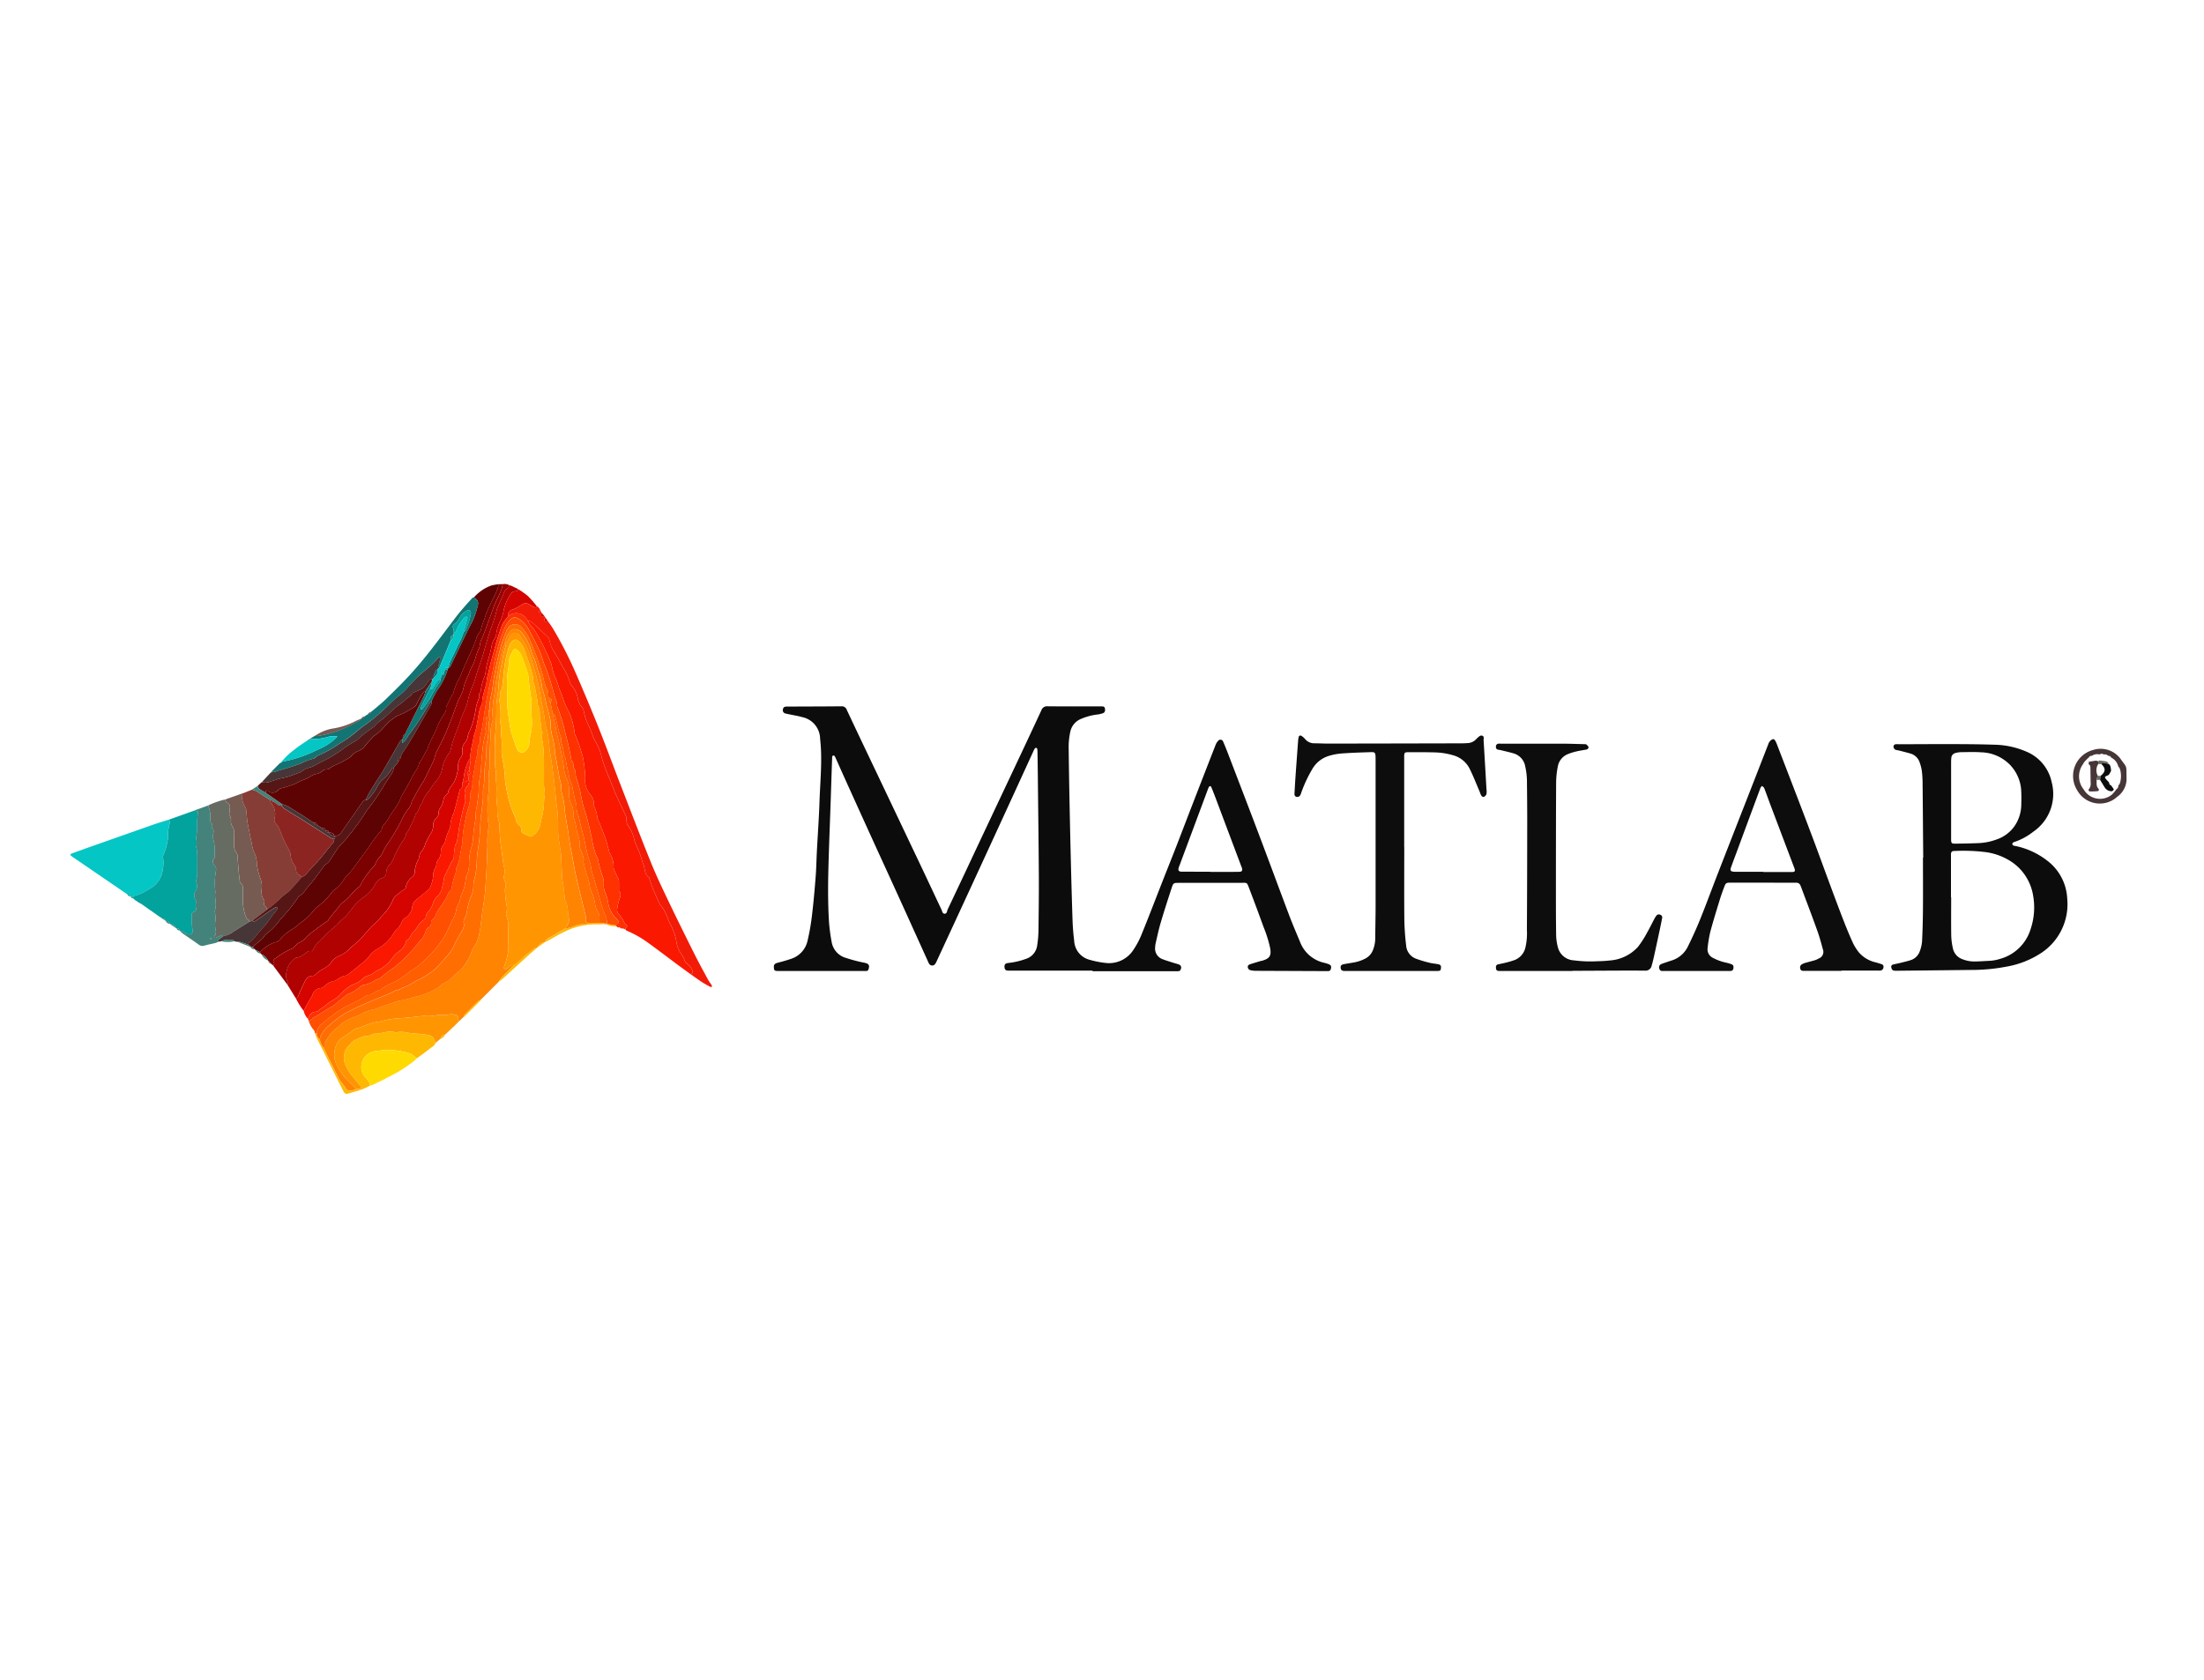 <svg xmlns="http://www.w3.org/2000/svg" width="218.88" height="166.86" viewBox="0 0 218.88 166.86">
  <g id="Group_110591" data-name="Group 110591" transform="translate(-1243 -4954)">
    <rect id="Rectangle_39959" data-name="Rectangle 39959" width="218.88" height="166.86" transform="translate(1243 4954)" fill="none"/>
    <g id="Group_110359" data-name="Group 110359" transform="translate(-8757.413 3342)">
      <g id="Group_110358" data-name="Group 110358" transform="translate(10077.264 1682.146)">
        <path id="Path_142941" data-name="Path 142941" d="M120.184,100.8h-8.31c-.306,0-.405-.075-.431-.34s.083-.386.373-.419a7.476,7.476,0,0,0,1.776-.415,1.621,1.621,0,0,0,1.1-1.348,10.454,10.454,0,0,0,.124-1.446c.026-1.871.048-3.74.037-5.61-.021-3.255-.067-6.508-.1-9.763q-.014-1.213-.035-2.427a1.027,1.027,0,0,0-.041-.313.186.186,0,0,0-.169-.038.665.665,0,0,0-.147.22q-1.4,3.059-2.807,6.124-1.71,3.722-3.425,7.441-1.694,3.672-3.394,7.339a1.773,1.773,0,0,1-.177.33.353.353,0,0,1-.592-.006,1.623,1.623,0,0,1-.144-.289q-1.2-2.65-2.4-5.3-1.395-3.067-2.8-6.13-1.306-2.868-2.606-5.741c-.453-1-.9-2-1.349-3a.71.71,0,0,0-.139-.226c-.024-.024-.124,0-.167.037s-.033.1-.035.15q-.079,2.289-.153,4.58c-.061,1.761-.131,3.521-.185,5.282-.069,2.175-.11,4.352.03,6.524a17.712,17.712,0,0,0,.277,2.025,1.983,1.983,0,0,0,1.411,1.5,15.434,15.434,0,0,0,1.872.486c.378.088.483.238.372.609-.035.116-.092.193-.22.2-.089,0-.18,0-.27,0q-4.21,0-8.418,0H88.99c-.37,0-.426-.043-.448-.308-.027-.33.07-.431.405-.517.45-.115.9-.241,1.336-.392A2.444,2.444,0,0,0,91.892,97.8a22.516,22.516,0,0,0,.451-2.652c.147-1.231.254-2.467.349-3.7.064-.805.073-1.615.115-2.424.086-1.651.207-3.3.262-4.952.056-1.743.226-3.483.148-5.229-.018-.359-.045-.718-.085-1.075a2.229,2.229,0,0,0-1.8-2.153c-.394-.116-.805-.177-1.209-.263a4.116,4.116,0,0,1-.421-.092.325.325,0,0,1-.265-.4c.035-.207.131-.287.376-.289,1.816-.008,3.633-.01,5.451-.027a.509.509,0,0,1,.52.365q1.4,2.976,2.818,5.943,2.222,4.672,4.443,9.347c.718,1.509,1.421,3.025,2.138,4.534.073.153.089.4.3.415.26.013.242-.273.321-.435q1.328-2.8,2.642-5.605,1.756-3.732,3.516-7.46c1.048-2.226,2.1-4.452,3.134-6.687a.6.6,0,0,1,.646-.418c1.71.019,3.417.01,5.127.01.072,0,.144-.006.215,0,.147,0,.293.006.332.2.041.212,0,.4-.172.466a2.249,2.249,0,0,1-.571.14,5.908,5.908,0,0,0-1.657.448,1.764,1.764,0,0,0-1.043,1.289,7.035,7.035,0,0,0-.155,1.713q.029,2.507.08,5.015.055,2.83.124,5.661c.053,2.1.107,4.205.179,6.309.022.681.078,1.363.163,2.041a2.045,2.045,0,0,0,1.576,1.9,9.4,9.4,0,0,0,1.529.3,2.875,2.875,0,0,0,2.752-1.263,8.32,8.32,0,0,0,.855-1.615c.7-1.713,1.357-3.441,2.033-5.162.459-1.169.928-2.336,1.384-3.507.553-1.422,1.094-2.848,1.646-4.272q1.136-2.937,2.282-5.872a1.147,1.147,0,0,1,.231-.357.285.285,0,0,1,.513.085c.153.344.293.7.429,1.048,1.04,2.716,2.086,5.43,3.114,8.152,1.022,2.7,2.019,5.417,3.041,8.122.332.874.706,1.73,1.062,2.593a3.33,3.33,0,0,0,2.36,2.03,3.863,3.863,0,0,1,.462.14c.241.1.292.225.22.469a.255.255,0,0,1-.262.222c-.054,0-.108,0-.163,0q-3.507-.014-7.015-.029a2.567,2.567,0,0,1-.531-.059.342.342,0,0,1-.277-.3c-.021-.175.11-.257.25-.3.324-.107.651-.2.976-.3.069-.021.142-.026.21-.046.753-.225.917-.5.781-1.268a12.5,12.5,0,0,0-.641-2.052c-.44-1.214-.887-2.427-1.351-3.633-.357-.928-.2-.775-1.084-.778-1.979-.006-3.958,0-5.937,0-.576,0-.6-.006-.767.513-.381,1.159-.756,2.322-1.1,3.491-.193.654-.329,1.324-.486,1.987a1.976,1.976,0,0,0-.048.375,1.117,1.117,0,0,0,.711,1.207c.367.145.746.252,1.123.375.169.056.348.089.512.161a.31.31,0,0,1,.206.432c-.048.191-.113.233-.356.233h-8.418Zm11.707-9.82v.013c.539,0,1.078,0,1.619,0,.413,0,.826,0,1.239-.008.276-.008.351-.12.274-.383-.014-.051-.04-.1-.059-.15q-1.289-3.425-2.577-6.854-.2-.529-.416-1.051a.122.122,0,0,0-.215-.006,1.665,1.665,0,0,0-.112.242q-1.4,3.76-2.8,7.517a2.781,2.781,0,0,0-.108.3c-.059.244.008.344.246.37a2.533,2.533,0,0,0,.269,0Z" transform="translate(-88.537 -74.534)" fill="#0c0c0c"/>
        <path id="Path_142942" data-name="Path 142942" d="M161.3,88.172c-.021-2.41-.037-4.818-.061-7.227a11.255,11.255,0,0,0-.065-1.292,4.127,4.127,0,0,0-.247-.987,1.337,1.337,0,0,0-.874-.824c-.411-.123-.831-.223-1.247-.33a1.025,1.025,0,0,1-.309-.075.4.4,0,0,1-.145-.257.238.238,0,0,1,.209-.271,1.687,1.687,0,0,1,.27,0c1.78,0,3.559-.018,5.341-.011,1.4,0,2.8.014,4.205.059a8.348,8.348,0,0,1,3.142.676,4.223,4.223,0,0,1,2.544,3.07,4.535,4.535,0,0,1-1.824,4.888,6.205,6.205,0,0,1-1.834,1.009.5.5,0,0,0-.231.118.217.217,0,0,0,.021.217.54.54,0,0,0,.25.078,7.675,7.675,0,0,1,3.156,1.45,5.022,5.022,0,0,1,2,3.779,5.8,5.8,0,0,1-2.641,5.438A9.087,9.087,0,0,1,169.573,99a18.3,18.3,0,0,1-3.537.329q-3.72.043-7.441.081c-.317,0-.408-.072-.462-.321a.22.22,0,0,1,.163-.293c.225-.057.456-.1.683-.155.348-.086.7-.166,1.038-.273a1.412,1.412,0,0,0,.942-.9,3.46,3.46,0,0,0,.226-.99c.053-1.076.08-2.154.088-3.232.014-1.69,0-3.381,0-5.071Zm2.757,3.934h.019c0,1.276-.014,2.552.006,3.826a6.51,6.51,0,0,0,.171,1.276,1.45,1.45,0,0,0,.923,1.048,3.189,3.189,0,0,0,1.317.231c.448-.008.9-.04,1.344-.061a4.18,4.18,0,0,0,1.108-.2,4.391,4.391,0,0,0,3.025-2.968,6.728,6.728,0,0,0,.247-3.295,5,5,0,0,0-2.038-3.3,6.144,6.144,0,0,0-2.636-1.032,18.029,18.029,0,0,0-3.173-.116c-.214,0-.292.081-.314.284a1.357,1.357,0,0,0,0,.161Zm.013-9.689h0c0,1.311,0,2.622,0,3.934,0,.389.051.439.437.434.754-.01,1.509-.022,2.263-.053a5.738,5.738,0,0,0,1.789-.354,3.561,3.561,0,0,0,1.794-1.317,3.8,3.8,0,0,0,.681-2.013c.016-.483.022-.97,0-1.453a4.013,4.013,0,0,0-1.1-2.623,4.154,4.154,0,0,0-2.891-1.261c-.66-.048-1.328-.019-1.992-.013a2.3,2.3,0,0,0-.531.078.528.528,0,0,0-.429.493c-.013.124-.021.25-.022.376Z" transform="translate(-47.155 -73.131)" fill="#0c0c0c"/>
        <path id="Path_142943" data-name="Path 142943" d="M161.775,99.6c-1.241,0-2.481,0-3.722,0-.172,0-.327-.008-.365-.223a.356.356,0,0,1,.2-.448,1.566,1.566,0,0,1,.3-.123c.311-.089.625-.164.933-.257a1.885,1.885,0,0,0,.394-.174.7.7,0,0,0,.408-.938c-.164-.624-.337-1.247-.555-1.853-.5-1.4-1.035-2.794-1.555-4.189a3.1,3.1,0,0,0-.121-.3.418.418,0,0,0-.384-.25c-.108,0-.217,0-.324,0l-6.151-.008h-.108c-.392.01-.448.043-.587.418-.15.4-.3.807-.427,1.218-.332,1.081-.668,2.162-.96,3.253a12.946,12.946,0,0,0-.266,1.591.937.937,0,0,0,.515.986,4.976,4.976,0,0,0,1.311.48,4.357,4.357,0,0,1,.517.148c.214.085.252.195.215.431-.034.209-.171.252-.349.25-.144,0-.289,0-.432,0h-6.042c-.072,0-.144,0-.215,0a.273.273,0,0,1-.314-.228.34.34,0,0,1,.177-.453,2.667,2.667,0,0,1,.354-.128c.22-.075.44-.156.663-.223a2.669,2.669,0,0,0,1.662-1.443c.437-.883.845-1.786,1.214-2.7.584-1.448,1.121-2.915,1.686-4.371q1.483-3.813,2.976-7.623,1.038-2.658,2.072-5.318a.892.892,0,0,1,.333-.474c.161-.1.263-.089.36.069a1.808,1.808,0,0,1,.145.289q1.076,2.787,2.146,5.575.847,2.213,1.679,4.43c.5,1.346.99,2.7,1.489,4.043.437,1.178.874,2.355,1.33,3.526.292.753.6,1.5.934,2.233a5.135,5.135,0,0,0,.6.955,3.122,3.122,0,0,0,1.692.992c.188.057.38.11.565.175a.253.253,0,0,1,.182.293.352.352,0,0,1-.289.34,2.171,2.171,0,0,1-.269,0q-1.808,0-3.615,0Zm-7.758-9.842v.026h2.805c.332,0,.392-.081.281-.38q-1.191-3.148-2.381-6.294c-.209-.553-.4-1.113-.619-1.663-.033-.088-.142-.145-.217-.215a.854.854,0,0,0-.156.2q-1.191,3.2-2.374,6.409c-.188.506-.38,1.008-.558,1.515-.092.265-.019.367.255.394a3.122,3.122,0,0,0,.324.011Q152.7,89.763,154.017,89.762Z" transform="translate(-55.752 -73.311)" fill="#0d0d0d"/>
        <path id="Path_142944" data-name="Path 142944" d="M131.861,87.463c0,2.41-.016,4.819.008,7.227a25.2,25.2,0,0,0,.179,2.523,1.51,1.51,0,0,0,.979,1.316,12.028,12.028,0,0,0,1.335.4c.276.072.566.091.848.145.263.049.325.147.292.416-.026.207-.075.25-.327.257-.2,0-.4,0-.593,0q-4.208,0-8.417,0c-.089,0-.18,0-.27,0-.242-.014-.327-.092-.351-.316-.022-.2.057-.306.311-.357.3-.059.6-.1.9-.155a3.978,3.978,0,0,0,1.271-.421,1.6,1.6,0,0,0,.746-.887,3.161,3.161,0,0,0,.207-1.107c.006-1.043.033-2.084.035-3.127q0-7.31,0-14.619c0-.823-.038-.759-.732-.738-.9.029-1.8.059-2.692.128a5.889,5.889,0,0,0-1.261.249,2.867,2.867,0,0,0-1.628,1.341,13.315,13.315,0,0,0-1.067,2.293,1.358,1.358,0,0,1-.1.249.328.328,0,0,1-.364.172c-.177-.037-.22-.167-.212-.325.027-.483.053-.968.086-1.453q.132-1.88.273-3.763a2.066,2.066,0,0,1,.064-.421.171.171,0,0,1,.263-.1,1.588,1.588,0,0,1,.364.314,1.17,1.17,0,0,0,.946.429c.45,0,.9.029,1.349.029q6.636-.01,13.271-.026c.18,0,.359-.01.539-.021a1.229,1.229,0,0,0,.907-.411,1.1,1.1,0,0,1,.115-.113c.137-.113.273-.279.467-.214.231.078.128.306.139.472q.148,2.421.284,4.843a1.677,1.677,0,0,1,0,.482.482.482,0,0,1-.233.266c-.134.065-.242-.048-.306-.158a3.387,3.387,0,0,1-.14-.349c-.317-.742-.611-1.5-.965-2.22a2.6,2.6,0,0,0-1.7-1.4,6.943,6.943,0,0,0-1.7-.274c-.88-.027-1.762-.022-2.642-.024-.456,0-.485.03-.485.488v8.954Z" transform="translate(-69.254 -73.447)" fill="#0d0d0d"/>
        <path id="Path_142945" data-name="Path 142945" d="M141.1,99.451c-2.41,0-4.819,0-7.229,0-.354,0-.359-.164-.364-.394a.253.253,0,0,1,.22-.266c.262-.061.528-.108.788-.177a7.476,7.476,0,0,0,.875-.262,1.744,1.744,0,0,0,1.043-1.225,6.23,6.23,0,0,0,.15-1.767c.024-3.577.027-7.154.032-10.732,0-1.293-.011-2.588-.026-3.883a6.887,6.887,0,0,0-.169-1.6,1.632,1.632,0,0,0-1.147-1.306c-.429-.126-.868-.222-1.3-.328-.088-.022-.179-.027-.266-.046a.25.25,0,0,1-.2-.276.28.28,0,0,1,.23-.317,1.5,1.5,0,0,1,.268,0c2.032,0,4.063,0,6.1,0,.735,0,1.472.03,2.209.048.053,0,.123-.01.156.019.088.077.207.163.226.262.024.126-.078.231-.223.258-.336.061-.675.11-1.006.19a5.421,5.421,0,0,0-.818.26,1.625,1.625,0,0,0-1,1.253,8.438,8.438,0,0,0-.163,1.55c-.019,3.559-.019,7.12-.022,10.68,0,1.51,0,3.02.024,4.531a5.07,5.07,0,0,0,.2,1.271,1.722,1.722,0,0,0,1.571,1.2,12.368,12.368,0,0,0,2.368.085,11.724,11.724,0,0,0,1.183-.073,4.172,4.172,0,0,0,2.8-1.348,9.591,9.591,0,0,0,.874-1.355c.27-.466.5-.954.757-1.429a2.275,2.275,0,0,1,.2-.321.312.312,0,0,1,.389-.088.276.276,0,0,1,.18.346c-.078.407-.159.81-.247,1.215q-.275,1.287-.558,2.575c-.067.3-.136.6-.223.887a.625.625,0,0,1-.7.526c-2.14-.011-4.28.008-6.42.016-.25,0-.5,0-.754,0Z" transform="translate(-61.797 -73.148)" fill="#0d0d0d"/>
        <path id="Path_142969" data-name="Path 142969" d="M174.752,80.033a2.182,2.182,0,0,1-.919,1.917,2.568,2.568,0,0,1-3.974-.632,2.67,2.67,0,0,1,1.569-4.011,2.453,2.453,0,0,1,2.837,1.035C174.826,79.092,174.725,78.858,174.752,80.033Zm-4.243,1.2v.008a1.874,1.874,0,0,0,2.788.5,4.078,4.078,0,0,0,.469-.558.337.337,0,0,0,.169-.344.773.773,0,0,0,.151-.209,2.394,2.394,0,0,0,0-1.469.806.806,0,0,0-.152-.211,1.31,1.31,0,0,0-.706-.887.289.289,0,0,0-.3-.179.471.471,0,0,0-.437-.131.357.357,0,0,0-.419,0,.909.909,0,0,0-.761.136.292.292,0,0,0-.311.175l-.128.1-.313.329-.147.246A2.055,2.055,0,0,0,170.509,81.237Z" transform="translate(-40.417 -72.956)" fill="#463637"/>
        <path id="Path_143067" data-name="Path 143067" d="M170.409,78.28l.037-.212a.062.062,0,0,0,.075-.049l.647-.094.212.067,0,.265a1.125,1.125,0,0,0-.059,1.155l-.115.434c.026.3-.057.612.191.868a.141.141,0,0,1-.092.242,5.135,5.135,0,0,1-.751.027.136.136,0,0,1-.1-.234.877.877,0,0,0,.164-.659c-.008-.467-.014-.933-.019-1.4C170.6,78.52,170.591,78.361,170.409,78.28Z" transform="translate(-39.848 -72.518)" fill="#463637"/>
        <path id="Path_143068" data-name="Path 143068" d="M172.491,80.685a.259.259,0,0,1-.322.2.8.8,0,0,1-.569-.357c-.159-.257-.314-.515-.472-.772l.035-.378c.515-.41.547-.729.115-1.172.024-.075.016-.18.15-.15.177.04.357.075.536.113.257.161.212.44.265.681l-.174.33-.121.123c-.373.144-.391.185-.175.431.081.091.167.179.252.268l.021.037a.278.278,0,0,0,.2.281Z" transform="translate(-39.421 -72.443)" fill="#0d0d0d"/>
        <path id="Path_143069" data-name="Path 143069" d="M172.03,78.249c-.179-.038-.359-.073-.536-.113-.134-.03-.126.075-.15.15l-.329-.024,0-.265.113-.085c.171.021.341.037.51.065S171.99,78.031,172.03,78.249Z" transform="translate(-39.487 -72.524)" fill="#676c63"/>
        <path id="Path_143070" data-name="Path 143070" d="M170.517,78a.062.062,0,0,1-.075.049.166.166,0,0,1-.027-.1Z" transform="translate(-39.845 -72.501)" fill="#676c63"/>
        <path id="Path_143071" data-name="Path 143071" d="M171.295,78.9l-.035.378-.352.014.115-.434Z" transform="translate(-39.552 -71.964)" fill="#676c63"/>
      </g>
      <g id="Group_110357" data-name="Group 110357" transform="translate(10007.413 1670)">
        <path id="Path_142946" data-name="Path 142946" d="M77.86,104.225,76.1,105.984a.941.941,0,0,0-.228.121q-.682.667-1.351,1.349a.941.941,0,0,0-.121.228l-.437.427c-.024-.048-.051-.1-.072-.144-.064-.142.056-.351-.132-.437a1.579,1.579,0,0,0-.464-.12,1.616,1.616,0,0,0-.37.029,2.1,2.1,0,0,1-.528.057c-.643-.105-1.273.242-1.915.041-.04-.013-.1.046-.148.051-.78.081-1.558.185-2.339.23a7.711,7.711,0,0,0-1.631.255c-.12.033-.242.054-.364.077a5.082,5.082,0,0,0-.628.12q-.66.213-1.306.469c-.195.078-.41.065-.593.223-.309.265-.668.474-1,.711a1.618,1.618,0,0,0-.416.332,2.307,2.307,0,0,0-.183,2.575,6.033,6.033,0,0,0,1.387,1.754,5.133,5.133,0,0,1,.469.513c-.112.04-.222.092-.336.121a.548.548,0,0,1-.742-.3c-.075-.12-.174-.225-.258-.338a3.9,3.9,0,0,1-.37-.52c-.518-1.021-1.024-2.048-1.534-3.073.193-.121.045-.346.145-.493a5.175,5.175,0,0,1,.942-1.3,3.75,3.75,0,0,0,.426-.325,3.589,3.589,0,0,1,1.148-.781c.325-.147.668-.254.993-.4a4.082,4.082,0,0,1,1.338-.51,2.072,2.072,0,0,0,.5-.182c.2-.075.4-.147.606-.215.254-.086.509-.164.761-.25.153-.053.3-.128.454-.164a10.089,10.089,0,0,0,1.754-.44.393.393,0,0,1,.107-.011,6.981,6.981,0,0,0,2.268-.936.24.24,0,0,0,.08-.07,1.828,1.828,0,0,1,.663-.45,1.215,1.215,0,0,0,.273-.167q.675-.605,1.335-1.223a1.73,1.73,0,0,0,.257-.34,5.445,5.445,0,0,0,.7-1.376,1.714,1.714,0,0,1,.258-.469,3.793,3.793,0,0,0,.52-1.507c.112-.593.164-1.2.244-1.8.1-.74.234-1.477.293-2.22.045-.56.08-1.123.113-1.684.054-.928.077-1.859.113-2.789a7.528,7.528,0,0,1,.1-1.713,1.745,1.745,0,0,0-.022-.587,5.137,5.137,0,0,1-.069-.58,14.084,14.084,0,0,1,.091-2.36c.073-.381-.04-.8.038-1.18.083-.4-.12-.813.081-1.2-.04-1.245.065-2.489.1-3.733a3.091,3.091,0,0,1,.128-.845.935.935,0,0,0,.077-.464,5.29,5.29,0,0,1,.043-1.429c0-.456.167-.912.177-1.37a16.687,16.687,0,0,1,.282-1.74c.105-.828.316-1.641.5-2.457.022-.105.136-.191.206-.285.029.041.091.1.08.123a8.291,8.291,0,0,0-.367,1.663,13.033,13.033,0,0,0-.362,2.532,1.362,1.362,0,0,1-.014.214c-.065.51-.164,1.019-.193,1.532a25.618,25.618,0,0,1-.105,2.84,7.032,7.032,0,0,0-.01,1.131c0,.376,0,.754,0,1.131a5.1,5.1,0,0,0,.026,1.18c.092.372-.016.726.059,1.1a8.64,8.64,0,0,1,.027,1.4c.019.482.075.96.1,1.44a3.61,3.61,0,0,0,.191,1.4.58.58,0,0,1,.026.212,19.383,19.383,0,0,0,.124,1.976c.1.667.183,1.336.276,2a2.014,2.014,0,0,1,.051,1.1.9.9,0,0,0,.1.561.705.705,0,0,1,.041.568.817.817,0,0,0-.046.368,13.256,13.256,0,0,0,.147,1.379,1.329,1.329,0,0,1-.014.785.436.436,0,0,0,.014.311,3.013,3.013,0,0,1,.174,1.373c0,.431-.016.863,0,1.293a3.4,3.4,0,0,1-.091,1.3,4.962,4.962,0,0,1-.2.765,1.757,1.757,0,0,0-.131.407.16.16,0,0,0,.046.14.234.234,0,0,0,.193.021,1.213,1.213,0,0,0,.285-.241.5.5,0,0,1,.439-.155c-.407.421-.815.839-1.215,1.266A4.2,4.2,0,0,0,77.86,104.225Z" transform="translate(-35.37 -64.667)" fill="#ff8401"/>
        <path id="Path_142947" data-name="Path 142947" d="M89.359,104.3c-.419-.306-.842-.611-1.26-.92-.978-.727-1.946-1.466-2.931-2.18a10.821,10.821,0,0,0-2.146-1.214c-.043-.019-.072-.072-.105-.108.013-.051.008-.124.04-.151.164-.137.179-.247-.024-.362a.381.381,0,0,1-.123-.171,3.043,3.043,0,0,0-.565-.844.616.616,0,0,1-.158-.435,5.235,5.235,0,0,1,.21-.987c.089-.287.249-.552,0-.84-.048-.056-.022-.174-.024-.263,0-.2,0-.4,0-.593a.961.961,0,0,0-.142-.555,6.722,6.722,0,0,1-.389-.882,2.659,2.659,0,0,0-.423-1.568.5.5,0,0,1-.013-.053c-.121-.445-.223-.9-.37-1.332-.169-.5-.378-.992-.573-1.485a4.5,4.5,0,0,1-.242-.593,2.782,2.782,0,0,0-.3-1.065.5.5,0,0,1-.032-.262,1.492,1.492,0,0,0-.333-.933,2.067,2.067,0,0,1-.534-1.63A13.259,13.259,0,0,0,78.7,82.81a16.155,16.155,0,0,0-.711-2.121.9.9,0,0,1-.128-.407,7.123,7.123,0,0,0-.6-2.094,9.207,9.207,0,0,1-.45-.965,11.516,11.516,0,0,0-.466-1.252,8.227,8.227,0,0,0-.388-1.105,4.644,4.644,0,0,1-.257-.751c-.072-.218-.081-.459-.166-.671a20.893,20.893,0,0,0-1.451-2.987,4.849,4.849,0,0,0-.67-.887,1.675,1.675,0,0,1-.2-.359,1.09,1.09,0,0,1,.389.132c.523.462,1.033.941,1.537,1.424a.658.658,0,0,1,.22.351A3.429,3.429,0,0,0,75.9,72.39c.257.472.55.925.775,1.411a5.426,5.426,0,0,1,.692,1.443.985.985,0,0,0,.252.47,2.634,2.634,0,0,1,.558,1.2,1.8,1.8,0,0,0,.4.868.766.766,0,0,1,.2.431,5.143,5.143,0,0,0,.365,1.171,15.7,15.7,0,0,1,.647,1.584,5.878,5.878,0,0,1,.823,2.024,20.822,20.822,0,0,0,.778,2.04c.057.131.1.27.148.4.155.381.3.767.47,1.14.309.684.638,1.359.947,2.043a.966.966,0,0,1,.069.416.826.826,0,0,0,.167.557,3.721,3.721,0,0,1,.62,1.458,4.91,4.91,0,0,0,.241.6c.089.212.191.419.268.635.113.319.209.644.314.966.038.118.086.234.121.354.112.384.081.831.478,1.092a.19.19,0,0,1,.049.094c.113.336.209.683.343,1.011.215.526.458,1.043.69,1.563a.2.2,0,0,0,.032.043,4.218,4.218,0,0,1,.743,1.293,3.465,3.465,0,0,0,.246.593,5.97,5.97,0,0,1,.676,2.013,2.82,2.82,0,0,0,.419.974,3.153,3.153,0,0,1,.352.654.721.721,0,0,0,.282.372,1.353,1.353,0,0,1,.517.734C89.667,104.225,89.52,104.284,89.359,104.3Z" transform="translate(-27.802 -65.553)" fill="#fa1800"/>
        <path id="Path_142948" data-name="Path 142948" d="M81.044,67.3l.14.078c-.013.112-.038.239-.175.226-.378-.032-.539.236-.687.494a4.542,4.542,0,0,0-.572,1.47,4.4,4.4,0,0,1-.308.966,4,4,0,0,0-.431,1.427.355.355,0,0,1-.072.2,2.281,2.281,0,0,0-.4,1.037c-.15.785-.469,1.528-.563,2.328a1.955,1.955,0,0,1-.085.472,5.044,5.044,0,0,0-.4,1.491.34.34,0,0,1-.083.193.293.293,0,0,0-.061.343.29.29,0,0,1-.041.195,4.652,4.652,0,0,0-.335,1.171,8.236,8.236,0,0,1-.571,2.044,2.041,2.041,0,0,0-.222.646,1.054,1.054,0,0,1-.242.523,1.088,1.088,0,0,0-.273.842.852.852,0,0,1-.132.619,1.614,1.614,0,0,0-.3,1.113,5.02,5.02,0,0,1-.359,1.317c-.148.223-.3.442-.453.665a.68.68,0,0,0-.147.274.54.54,0,0,1-.222.411.807.807,0,0,0-.276.509,2.037,2.037,0,0,1-.356.828.835.835,0,0,0-.121.456.615.615,0,0,1-.211.472,1.016,1.016,0,0,0-.332.82,1.3,1.3,0,0,1-.246.746,6.781,6.781,0,0,0-.536,1.037,1.873,1.873,0,0,1-.418.786c-.118.105-.142.319-.2.486-.029.085-.013.193-.061.257a2.9,2.9,0,0,0-.373,1.324.636.636,0,0,1-.212.4,1.6,1.6,0,0,0-.67,1.053.276.276,0,0,1-.108.167c-.112.089-.249.148-.351.246-.268.255-.624.4-.8.769a4.8,4.8,0,0,1-1.174,1.716c-.067.054-.1.15-.156.215-.12.132-.244.262-.373.383s-.3.249-.439.389c-.22.231-.41.491-.638.714a7.493,7.493,0,0,1-1.383,1.332c-.041.024-.057.092-.1.124a3.355,3.355,0,0,1-1.033.729,1.549,1.549,0,0,0-.772.547,2.159,2.159,0,0,1-.7.665,3.836,3.836,0,0,0-.955.671.425.425,0,0,1-.277.132c-.419-.021-.617.254-.772.563-.223.447-.432.9-.622,1.36-.061.15-.112.258-.287.258l-.812-1.32c.024-.083.094-.207.064-.242a1.188,1.188,0,0,1-.172-.925,2.122,2.122,0,0,1,.885-1.469.158.158,0,0,1,.1-.038,1.486,1.486,0,0,0,.855-.416c.179-.123.324-.274.568-.249a.277.277,0,0,0,.284-.207,2,2,0,0,1,.6-.753,15.448,15.448,0,0,1,1.719-1.622,1.151,1.151,0,0,0,.142-.161c.1-.1.2-.2.293-.3a5.257,5.257,0,0,0,.893-.927,5.568,5.568,0,0,1,1.413-1.434,3.484,3.484,0,0,0,1.057-1.188,1.178,1.178,0,0,1,.675-.651.569.569,0,0,0,.439-.549,1.019,1.019,0,0,1,.329-.764,2.634,2.634,0,0,0,.485-.872,10.057,10.057,0,0,1,.844-1.54,1.416,1.416,0,0,0,.3-.614.407.407,0,0,1,.11-.234,2.03,2.03,0,0,0,.357-.651,4.6,4.6,0,0,0,.472-1.068.255.255,0,0,1,.073-.142c.311-.263.276-.73.585-.992a3.108,3.108,0,0,1,.662-1.206c.223-.276.383-.608.622-.866a2.959,2.959,0,0,0,.7-1.3,3.775,3.775,0,0,1,.757-1.694.334.334,0,0,0,.069-.144c.091-.338.156-.684.27-1.014.187-.547.407-1.084.609-1.628a10.246,10.246,0,0,1,.466-1.249,5.7,5.7,0,0,0,.45-1.36A8.561,8.561,0,0,1,76.6,77.2a9.645,9.645,0,0,0,.378-1.048c.085-.327.2-.646.306-.966.113-.338.239-.671.344-1.011.131-.426.242-.856.37-1.284.136-.459.277-.919.419-1.378a20.308,20.308,0,0,0,.719-2.279.537.537,0,0,1,.048-.1c.187-.418.389-.831.555-1.258a.932.932,0,0,1,.467-.609c.062-.029.069-.182.1-.277l.271.088-.013,0,.415.2A.247.247,0,0,0,81.044,67.3Z" transform="translate(-36.744 -66.874)" fill="#b00200"/>
        <path id="Path_142949" data-name="Path 142949" d="M78.072,68.227a4.14,4.14,0,0,1,1.716-1.166,5.042,5.042,0,0,1,.679-.121.837.837,0,0,1,0,.268c-.1.265-.2.529-.319.785-.188.4-.405.789-.584,1.2a6.255,6.255,0,0,0-.435,1.14,6.54,6.54,0,0,0-.386,1.163.414.414,0,0,1-.126.228,1.5,1.5,0,0,0-.321.611c-.116.352-.258.7-.405,1.038-.407.934-.861,1.851-1.22,2.805a5.565,5.565,0,0,0-.654,1.568c0,.045-.067.083-.091.129-.2.394-.4.788-.6,1.185a.391.391,0,0,0-.024.21.843.843,0,0,1-.195.541,8.609,8.609,0,0,0-.729,1.375c-.266.742-.735,1.391-.944,2.154-.018.064-.086.112-.126.172a7.194,7.194,0,0,1-.694,1.194c-.021.021,0,.073-.016.105a2.066,2.066,0,0,1-.2.491,6.953,6.953,0,0,0-.59,1.009c-.3.608-.665,1.174-.979,1.772a6.045,6.045,0,0,1-.7,1.258,7.718,7.718,0,0,0-.55.853,7.163,7.163,0,0,1-.439.608c-.1.126-.222.231-.218.415a.3.3,0,0,1-.077.195,11.9,11.9,0,0,0-1.068,1.4c-.273.4-.557.785-.84,1.174-.2.273-.4.541-.6.812-.085.115-.163.234-.25.346-.153.2-.306.394-.47.582a4.174,4.174,0,0,0-.4.421A3.407,3.407,0,0,1,64.1,97.36a.288.288,0,0,0-.073.078,7.484,7.484,0,0,1-1.579,1.587,3.333,3.333,0,0,0-.432.474,6.044,6.044,0,0,1-.84.826,5.627,5.627,0,0,0-.716.557c-.115.11-.262.185-.388.284a4.643,4.643,0,0,0-1.193.968.851.851,0,0,1-.576.372,3.6,3.6,0,0,0-1.481.976l-.454-.231a.079.079,0,0,1-.059-.043l-.234-.252c.327-.274.66-.541.978-.826.129-.118.2-.316.336-.411a7.047,7.047,0,0,0,1.475-1.536,15.265,15.265,0,0,0,1.789-2.234c.014-.029.053-.046.083-.064.429-.244.646-.692.963-1.04.525-.577.957-1.239,1.434-1.861a1.049,1.049,0,0,1,.27-.262,1.59,1.59,0,0,0,.454-.518c.225-.343.445-.691.678-1.029s.549-.588.8-.907c.309-.391.647-.761.927-1.177.108-.163.246-.3.357-.467.218-.317.427-.641.639-.962.07-.1.132-.212.207-.311a21.443,21.443,0,0,0,1.6-2.322c.273-.48.609-.923.895-1.4a2.065,2.065,0,0,0,.151-.5c.137-.218.4-.352.424-.644a.293.293,0,0,0,.218-.333,3.224,3.224,0,0,1,.193-.435c.182-.3.394-.574.574-.872.34-.561.67-1.127,1-1.7.447-.77.89-1.542,1.322-2.32.045-.08.011-.2.014-.308.179-.346.332-.71.541-1.037a6.966,6.966,0,0,0,1.038-2.036l.054-.163a.148.148,0,0,0,.032-.065c.185-.013.217-.177.276-.3.332-.675.649-1.355.979-2.03.37-.757.726-1.525,1.131-2.263a8.1,8.1,0,0,0,.49-1.413c.115-.346.139-.7-.282-.9C78.093,68.31,78.087,68.259,78.072,68.227Z" transform="translate(-37.991 -66.904)" fill="#5e0303"/>
        <path id="Path_142950" data-name="Path 142950" d="M60.174,110.253l-.026-.167-.014-.03a2.409,2.409,0,0,1-.563-.986,1.034,1.034,0,0,0,.238-.105c.085-.064.136-.183.225-.223.56-.249,1.037-.635,1.564-.933a2.676,2.676,0,0,0,.493-.3c.4-.349.828-.678,1.245-1.009a.558.558,0,0,1,.191-.1,4.015,4.015,0,0,0,1.049-.632c.134-.086.27-.239.407-.242a3.064,3.064,0,0,0,1.218-.507c.177-.083.405-.115.526-.247A11.455,11.455,0,0,1,68,103.806a14.238,14.238,0,0,0,2.1-2.049c.179-.223.372-.434.55-.657a2.149,2.149,0,0,0,.531-.917.55.55,0,0,1,.218-.344.543.543,0,0,0,.324-.56.255.255,0,0,1,.086-.188,1.841,1.841,0,0,0,.466-.769,4.369,4.369,0,0,1,.263-.4c.207-.311.421-.619.619-.936.175-.285.217-.651.518-.863a.235.235,0,0,0,.077-.139,7.642,7.642,0,0,1,.44-1.687.1.1,0,0,0,0-.053,1.179,1.179,0,0,1,.153-.617,2.975,2.975,0,0,0,.169-.563c.1-.5.19-1.013.282-1.52a1.533,1.533,0,0,0,.043-.316,10.918,10.918,0,0,1,.309-2.217,9.441,9.441,0,0,1,.236-.981,4.07,4.07,0,0,0,.222-1.475.326.326,0,0,1,.041-.155,2.552,2.552,0,0,0,.171-1.1,3.714,3.714,0,0,1,.088-.632c.037-.21.086-.419.123-.63a10.266,10.266,0,0,1,.233-1.257c.134-.423-.016-.9.29-1.287.046-.056.013-.174.016-.265a1.443,1.443,0,0,1,.014-.322c.25-.947.349-1.923.507-2.886.15-.915.325-1.82.536-2.721a15.777,15.777,0,0,0,.333-1.62,19.74,19.74,0,0,1,.509-2.067c.107-.466.325-.9.472-1.362a2.677,2.677,0,0,1,.585-.954c.317-.359.568-.368.986-.091.118.078.228.169.34.258a3.122,3.122,0,0,1,.7,1.006c.346.62.671,1.253.96,1.9.209.47.317.986.526,1.458a14.621,14.621,0,0,1,.513,1.448c.223.694.383,1.408.639,2.1.067.179.027.4.094.576a18.3,18.3,0,0,1,.783,2.6,25.845,25.845,0,0,1,.577,2.55.253.253,0,0,0,.054.147.676.676,0,0,1,.158.5.531.531,0,0,0,.092.3.749.749,0,0,1,.121.458,1.959,1.959,0,0,0,.072.418,12.5,12.5,0,0,1,.439,1.6,12.551,12.551,0,0,0,.513,2.017c.25.816.423,1.651.612,2.481a7.78,7.78,0,0,0,.427,1.651,1.745,1.745,0,0,1,.185.443,9.313,9.313,0,0,0,.44,1.6,2.063,2.063,0,0,1,.115.791,1.71,1.71,0,0,0,.155.834,4.115,4.115,0,0,1,.27.922,2.8,2.8,0,0,0,.837,1.684.688.688,0,0,1,.23.344c.038.2-.226.129-.293.254-.008.016-.019.03-.029.046l-.85-.14c0-.032,0-.064,0-.1a1.967,1.967,0,0,0-.236-.923c-.112-.281-.217-.566-.3-.855-.222-.753-.429-1.507-.646-2.261-.118-.41-.252-.815-.362-1.226-.056-.2-.045-.429-.112-.628a16.374,16.374,0,0,1-.547-2.17c-.113-.593-.292-1.174-.437-1.761a7.8,7.8,0,0,0-.187-.778,2.332,2.332,0,0,1-.195-.99.685.685,0,0,0-.026-.212,15.344,15.344,0,0,1-.415-1.874.721.721,0,0,0-.062-.147,2.707,2.707,0,0,1-.228-.644c-.053-.555-.263-1.076-.317-1.622-.032-.316-.231-.566-.241-.871-.013-.486-.3-.922-.242-1.418-.3-.748-.4-1.552-.643-2.314-.021-.062-.131-.094-.2-.139l-.217-1.08c.169-.263.155-.327-.107-.431-.134-.083-.1-.217-.108-.34a.838.838,0,0,0-.046-.365,5.546,5.546,0,0,1-.49-1.513,27.446,27.446,0,0,0-1.437-3.851,3.826,3.826,0,0,0-.689-.952.838.838,0,0,0-1.375.115.861.861,0,0,0-.1.188c-.169.432-.364.856-.494,1.3-.19.649-.357,1.306-.488,1.968a21.327,21.327,0,0,0-.389,2.151,7.6,7.6,0,0,1-.15.947,5.1,5.1,0,0,0-.169,1.43l-.107.217,0,.539c-.156.008-.239.1-.21.246.083.426-.2.837-.038,1.268.019.051-.037.132-.061.2a10.4,10.4,0,0,0-.327,2.054c-.085.563-.083,1.139-.12,1.708a1.037,1.037,0,0,1-.021.159,7.619,7.619,0,0,0-.2,1.8,5.278,5.278,0,0,1-.083.74c-.04.3-.064.606-.132.9-.1.407-.062.821-.121,1.225a13.737,13.737,0,0,0-.211,1.641,5.464,5.464,0,0,1-.19,1.1,5.586,5.586,0,0,0-.225,1.528,2.416,2.416,0,0,1-.246,1.25,1.044,1.044,0,0,0-.08.254,4.322,4.322,0,0,1-.5,1.778.235.235,0,0,0-.038.153,1.244,1.244,0,0,1-.19.608,2.136,2.136,0,0,0-.23.654,2.032,2.032,0,0,1-.262.754c-.077.159-.159.316-.238.474-.242.5-.459,1.011-.732,1.491a12.427,12.427,0,0,1-2.341,2.625c-.4.389-.922.6-1.328.974-.169.155-.381.263-.566.4-.628.472-1.432.638-2.028,1.164-.529.105-.912.566-1.472.6-.077.006-.147.092-.222.142a4.346,4.346,0,0,1-.405.258c-.539.274-1.1.512-1.619.818s-.971.662-1.454,1c-.029.021-.049.053-.077.075-.179.148-.364.289-.536.445a1.271,1.271,0,0,0-.561,1.043Z" transform="translate(-35.912 -65.674)" fill="#ff4f00"/>
        <path id="Path_142951" data-name="Path 142951" d="M58.76,107.85c.175,0,.226-.108.287-.258.19-.461.4-.914.622-1.36.155-.309.352-.584.772-.563a.425.425,0,0,0,.277-.132,3.836,3.836,0,0,1,.955-.671,2.158,2.158,0,0,0,.7-.665,1.549,1.549,0,0,1,.772-.547,3.355,3.355,0,0,0,1.033-.729c.041-.032.057-.1.1-.124a7.493,7.493,0,0,0,1.383-1.332c.228-.223.418-.483.638-.714.134-.14.3-.255.439-.389s.254-.25.373-.383c.059-.065.089-.161.156-.215a4.8,4.8,0,0,0,1.174-1.716c.18-.373.536-.513.8-.769.1-.1.239-.156.351-.246a.276.276,0,0,0,.108-.167,1.6,1.6,0,0,1,.67-1.053.636.636,0,0,0,.212-.4,2.9,2.9,0,0,1,.373-1.324c.048-.064.032-.172.061-.257.057-.167.081-.381.2-.486a1.873,1.873,0,0,0,.418-.786,6.782,6.782,0,0,1,.536-1.037,1.3,1.3,0,0,0,.246-.746,1.016,1.016,0,0,1,.332-.82.615.615,0,0,0,.211-.472.835.835,0,0,1,.121-.456,2.037,2.037,0,0,0,.356-.828.807.807,0,0,1,.276-.509.54.54,0,0,0,.222-.411.68.68,0,0,1,.147-.274c.148-.223.3-.442.453-.665a5.02,5.02,0,0,0,.359-1.317,1.614,1.614,0,0,1,.3-1.113.852.852,0,0,0,.132-.619,1.089,1.089,0,0,1,.273-.842,1.054,1.054,0,0,0,.242-.523,2.041,2.041,0,0,1,.222-.646,8.237,8.237,0,0,0,.571-2.044,4.651,4.651,0,0,1,.335-1.171A.29.29,0,0,0,77,77.88a.293.293,0,0,1,.061-.343.34.34,0,0,0,.083-.193,5.044,5.044,0,0,1,.4-1.491,1.955,1.955,0,0,0,.085-.472c.094-.8.413-1.544.563-2.328a2.282,2.282,0,0,1,.4-1.037.356.356,0,0,0,.072-.2,4,4,0,0,1,.431-1.427,4.4,4.4,0,0,0,.308-.966,4.542,4.542,0,0,1,.572-1.47c.148-.258.309-.526.687-.494.137.013.163-.115.175-.226a9.245,9.245,0,0,1,.986.7,11.218,11.218,0,0,1,.871.989c-.04.08-.08.175-.193.126a1.974,1.974,0,0,1-.47-.238.691.691,0,0,0-.887.024,4.017,4.017,0,0,1-.832.442.568.568,0,0,0-.454.675c-.091.11-.19.214-.27.332a2.383,2.383,0,0,0-.362.587c-.2.624-.432,1.233-.6,1.866-.25.93-.526,1.85-.719,2.794a4.87,4.87,0,0,0-.214,1.155c0,.083-.059.166-.083.252-.045.153-.092.3-.124.461a4.529,4.529,0,0,0-.223,1.261,2.506,2.506,0,0,0-.3.9,6.333,6.333,0,0,0-.124.681c-.035.191-.07.384-.113.574a4.842,4.842,0,0,1-.209.821,1.489,1.489,0,0,0-.116.458,2.791,2.791,0,0,1-.089.469,8.108,8.108,0,0,0-.231,1.529,1.65,1.65,0,0,0-.225.34,5.76,5.76,0,0,0-.367,1.228,3.855,3.855,0,0,1-.161.805c-.011.226.035.462-.2.633-.073.054-.1.188-.124.29-.185.7-.332,1.419-.558,2.11a3.447,3.447,0,0,0-.338,1.427,5.916,5.916,0,0,0-.534,1.5.267.267,0,0,1-.086.134,1.249,1.249,0,0,0-.316.882,1.121,1.121,0,0,1-.2.6,1.015,1.015,0,0,0-.25.636.506.506,0,0,1-.089.244,1.536,1.536,0,0,0-.22.815,3.409,3.409,0,0,1-.3,1.131.629.629,0,0,1-.187.252c-.4.335-.8.659-1.2.987a.99.99,0,0,0-.381.67,1.467,1.467,0,0,1-.675,1.1.8.8,0,0,0-.359.381,1.872,1.872,0,0,1-.568.831,1.459,1.459,0,0,0-.228.3A4.266,4.266,0,0,1,66.848,103a2.692,2.692,0,0,0-.823.753,2.92,2.92,0,0,1-.483.5c-.48.4-.97.785-1.461,1.167a.947.947,0,0,1-.413.236,1.627,1.627,0,0,0-.724.325,1.08,1.08,0,0,1-.434.207,1.518,1.518,0,0,0-.868.49.669.669,0,0,1-.423.2.959.959,0,0,0-.8.691,4.093,4.093,0,0,1-.287.507c-.08.139-.161.276-.238.416-.116.214-.23.429-.344.644A7.057,7.057,0,0,1,58.76,107.85Z" transform="translate(-36.395 -66.729)" fill="#d50400"/>
        <path id="Path_142952" data-name="Path 142952" d="M75.634,83.2a8.108,8.108,0,0,1,.231-1.529,2.792,2.792,0,0,0,.089-.469,1.489,1.489,0,0,1,.116-.458,4.841,4.841,0,0,0,.209-.821c.043-.19.078-.383.113-.574a6.33,6.33,0,0,1,.124-.681,2.506,2.506,0,0,1,.3-.9,4.529,4.529,0,0,1,.223-1.261c.032-.156.08-.308.124-.461.024-.086.086-.169.083-.252a4.87,4.87,0,0,1,.214-1.155c.193-.944.469-1.864.719-2.794.171-.633.407-1.242.6-1.866a2.383,2.383,0,0,1,.362-.587c.08-.118.179-.222.27-.332a1.215,1.215,0,0,1,.927-.308,1.249,1.249,0,0,1,1.019.742,1.676,1.676,0,0,0,.2.359,4.849,4.849,0,0,1,.67.887,20.9,20.9,0,0,1,1.451,2.987c.085.212.094.453.166.671a4.644,4.644,0,0,0,.257.751,8.23,8.23,0,0,1,.388,1.105,11.516,11.516,0,0,1,.466,1.252,9.209,9.209,0,0,0,.45.965,7.124,7.124,0,0,1,.6,2.094.9.9,0,0,0,.128.407,16.154,16.154,0,0,1,.711,2.121,13.259,13.259,0,0,1,.226,2.067,2.067,2.067,0,0,0,.534,1.63,1.492,1.492,0,0,1,.333.933.5.5,0,0,0,.032.262,2.782,2.782,0,0,1,.3,1.065,4.5,4.5,0,0,0,.242.593c.195.493.4.982.572,1.485.147.435.249.887.37,1.332a.5.5,0,0,0,.013.053,2.659,2.659,0,0,1,.423,1.568,6.722,6.722,0,0,0,.389.882.961.961,0,0,1,.142.555c0,.2,0,.4,0,.593,0,.089-.024.207.024.263.247.289.088.553,0,.84a5.233,5.233,0,0,0-.21.987.616.616,0,0,0,.158.435,3.043,3.043,0,0,1,.565.844.381.381,0,0,0,.123.171c.2.115.188.225.024.362-.032.027-.027.1-.04.151l-.244-.105-.014-.01a.26.26,0,0,1-.309-.1l-.013-.01a.254.254,0,0,1-.313-.1l-.091-.1c.01-.016.021-.03.029-.046.067-.124.332-.054.293-.254a.688.688,0,0,0-.23-.344,2.8,2.8,0,0,1-.837-1.684,4.115,4.115,0,0,0-.269-.922,1.71,1.71,0,0,1-.155-.834,2.063,2.063,0,0,0-.115-.791,9.313,9.313,0,0,1-.44-1.6,1.745,1.745,0,0,0-.185-.443,7.78,7.78,0,0,1-.427-1.651c-.19-.831-.362-1.665-.612-2.481a12.552,12.552,0,0,1-.513-2.017,12.5,12.5,0,0,0-.439-1.6,1.959,1.959,0,0,1-.072-.418.749.749,0,0,0-.121-.458.531.531,0,0,1-.092-.3.676.676,0,0,0-.158-.5.253.253,0,0,1-.054-.147,25.845,25.845,0,0,0-.577-2.55,18.3,18.3,0,0,0-.783-2.6c-.067-.179-.027-.4-.094-.576-.257-.687-.416-1.4-.639-2.1a14.62,14.62,0,0,0-.513-1.448c-.209-.472-.317-.987-.526-1.458-.289-.647-.614-1.281-.96-1.9a3.122,3.122,0,0,0-.7-1.006c-.112-.089-.222-.18-.34-.258-.418-.277-.668-.268-.986.091a2.677,2.677,0,0,0-.585.954c-.147.458-.365.9-.472,1.362A19.738,19.738,0,0,0,78,73.837a15.777,15.777,0,0,1-.333,1.62c-.21.9-.386,1.805-.536,2.721-.158.963-.257,1.939-.507,2.886a1.443,1.443,0,0,0-.014.322c0,.091.03.209-.016.265-.306.383-.156.864-.29,1.287a10.265,10.265,0,0,0-.233,1.257c-.037.21-.086.419-.123.63a3.714,3.714,0,0,0-.088.632,2.552,2.552,0,0,1-.171,1.1.326.326,0,0,0-.041.155,4.07,4.07,0,0,1-.222,1.475,9.441,9.441,0,0,0-.236.981,10.918,10.918,0,0,0-.309,2.217,1.533,1.533,0,0,1-.043.316c-.092.507-.18,1.016-.282,1.52a2.975,2.975,0,0,1-.169.563,1.18,1.18,0,0,0-.153.617.1.1,0,0,1,0,.053,7.642,7.642,0,0,0-.44,1.687.235.235,0,0,1-.077.139c-.3.212-.343.577-.518.863-.2.317-.411.625-.619.936a4.37,4.37,0,0,0-.263.4,1.841,1.841,0,0,1-.466.769.255.255,0,0,0-.086.188.543.543,0,0,1-.324.56.55.55,0,0,0-.218.344,2.149,2.149,0,0,1-.531.917c-.179.223-.372.434-.55.657a14.238,14.238,0,0,1-2.1,2.049,11.456,11.456,0,0,0-1.273.965c-.121.132-.349.164-.526.247a3.064,3.064,0,0,1-1.218.507c-.137,0-.273.156-.407.242a4.015,4.015,0,0,1-1.049.632.558.558,0,0,0-.191.1c-.418.332-.842.66-1.245,1.009a2.676,2.676,0,0,1-.493.3c-.528.3-1,.684-1.564.933-.089.04-.14.159-.225.223a1.034,1.034,0,0,1-.238.105l-.1-.212c.029-.019.078-.035.085-.061a.757.757,0,0,1,.738-.619.493.493,0,0,0,.277-.14c.2-.2.47-.325.675-.5a4.942,4.942,0,0,1,.737-.515,3.5,3.5,0,0,0,.716-.558,4.97,4.97,0,0,1,.622-.595,2.853,2.853,0,0,1,.88-.488,2.264,2.264,0,0,0,.845-.6,1.251,1.251,0,0,1,.289-.144c.164-.07.338-.12.494-.2.18-.1.332-.255.517-.338a3.628,3.628,0,0,0,1.505-1.231,2.609,2.609,0,0,1,.681-.681,1.786,1.786,0,0,0,.655-.824c.043-.1.051-.262.118-.287.343-.137.357-.518.584-.74a3.723,3.723,0,0,0,.523-.675,1.839,1.839,0,0,1,.588-.609c.279-.174.155-.537.383-.737a2.071,2.071,0,0,0,.525-.927,1.744,1.744,0,0,1,.426-.671,1.529,1.529,0,0,0,.485-.922,7.463,7.463,0,0,0,.206-.99.659.659,0,0,1,.107-.246l.513-1.054a.857.857,0,0,1,.145-.279.743.743,0,0,0,.195-.588,7.655,7.655,0,0,1,.121-.952c.03-.15.161-.282.19-.432.089-.49.139-.986.228-1.474.085-.472.193-.939.3-1.4a6.757,6.757,0,0,1,.255-.923c.126-.327-.083-.663.067-.979a.617.617,0,0,1,.183-.726.673.673,0,0,0,.156-.545l-.105-.539c.26-.108.274-.169.108-.432.059-.373.12-.745.175-1.116C75.706,83.254,75.658,83.225,75.634,83.2Z" transform="translate(-35.95 -65.836)" fill="#fe3100"/>
        <path id="Path_142953" data-name="Path 142953" d="M56.544,103.484a3.6,3.6,0,0,1,1.481-.976.851.851,0,0,0,.576-.372,4.643,4.643,0,0,1,1.193-.968c.126-.1.273-.174.388-.284a5.626,5.626,0,0,1,.716-.557,6.043,6.043,0,0,0,.84-.826,3.332,3.332,0,0,1,.432-.474,7.484,7.484,0,0,0,1.579-1.587.288.288,0,0,1,.073-.078,3.407,3.407,0,0,0,1.11-1.214,4.174,4.174,0,0,1,.4-.421c.164-.188.317-.386.47-.582.088-.112.166-.231.25-.346.2-.271.407-.539.6-.812.284-.389.568-.778.84-1.174a11.9,11.9,0,0,1,1.068-1.4.3.3,0,0,0,.077-.195c0-.183.115-.289.218-.415a7.163,7.163,0,0,0,.439-.608,7.718,7.718,0,0,1,.55-.853,6.045,6.045,0,0,0,.7-1.258c.314-.6.684-1.164.979-1.772a6.953,6.953,0,0,1,.59-1.009,2.066,2.066,0,0,0,.2-.491c.013-.032,0-.085.016-.105a7.194,7.194,0,0,0,.694-1.194c.04-.061.108-.108.126-.172.209-.764.678-1.413.944-2.154a8.609,8.609,0,0,1,.729-1.375.843.843,0,0,0,.195-.541.391.391,0,0,1,.024-.21c.195-.4.4-.791.6-1.185.024-.046.088-.085.091-.129a5.565,5.565,0,0,1,.654-1.568c.359-.954.813-1.871,1.22-2.805.147-.341.289-.686.405-1.038a1.5,1.5,0,0,1,.321-.611.414.414,0,0,0,.126-.228,6.54,6.54,0,0,1,.386-1.163,6.254,6.254,0,0,1,.435-1.14c.179-.407.4-.794.584-1.2.12-.255.223-.52.319-.785a.837.837,0,0,0,0-.268l.443-.01a2.574,2.574,0,0,1-.094.464,9.909,9.909,0,0,1-.456,1.03c-.4.738-.566,1.566-.917,2.325a15.693,15.693,0,0,1-.643,1.686,2.077,2.077,0,0,0-.155.565.772.772,0,0,1-.04.207,5.949,5.949,0,0,0-.4,1.092,3.781,3.781,0,0,1-.341.829,3.844,3.844,0,0,0-.3.681c-.073.2-.177.388-.252.585a4.681,4.681,0,0,0-.274.794,3.331,3.331,0,0,1-.431,1.088,3.111,3.111,0,0,0-.228.534c-.167.451-.324.906-.493,1.357-.118.314-.25.622-.375.934-.107.265-.2.534-.321.794-.132.29-.284.572-.427.86-.128.254-.246.513-.383.761-.183.329-.2.706-.367,1.048-.316.657-.635,1.312-.965,1.963a11.6,11.6,0,0,0-.909,1.566c-.053.166-.238.3-.258.462a1.719,1.719,0,0,1-.344.713,5.169,5.169,0,0,0-.5.756,12.5,12.5,0,0,1-.88,1.651c-.218.364-.435.727-.686,1.072a4.945,4.945,0,0,0-.311.494,4.406,4.406,0,0,1-.365.7,2.085,2.085,0,0,0-.547.844c-.019.092-.137.161-.2.247a8.617,8.617,0,0,0-1.284,1.834.275.275,0,0,1-.091.124c-.553.376-.9.965-1.411,1.384a2.785,2.785,0,0,0-.617.569c-.293.454-.7.816-.987,1.266-.04.059-.065.147-.121.172a11.487,11.487,0,0,0-1.2.868,6.207,6.207,0,0,0-.917.734,1.859,1.859,0,0,1-.807.6c-.1.026-.174.164-.265.246-.12.108-.226.27-.365.3a8.822,8.822,0,0,0-1.612.949.335.335,0,0,0-.167.5c.056.1,0,.166-.091.212l-.214-.166-.249-.281a.075.075,0,0,1-.048-.048,1.148,1.148,0,0,0-.62-.582l-.128-.108Z" transform="translate(-37.712 -66.908)" fill="#7b0000"/>
        <path id="Path_142954" data-name="Path 142954" d="M57.349,104.805c.088-.046.147-.11.091-.212a.335.335,0,0,1,.167-.5,8.822,8.822,0,0,1,1.612-.949c.139-.035.246-.2.365-.3.091-.081.163-.22.265-.246a1.859,1.859,0,0,0,.807-.6,6.207,6.207,0,0,1,.917-.734,11.486,11.486,0,0,1,1.2-.868c.056-.026.081-.113.121-.172.292-.45.694-.812.987-1.266a2.785,2.785,0,0,1,.617-.569c.515-.419.858-1.008,1.411-1.384a.275.275,0,0,0,.091-.124,8.617,8.617,0,0,1,1.284-1.834c.062-.086.18-.155.2-.247a2.085,2.085,0,0,1,.547-.844,4.406,4.406,0,0,0,.365-.7,4.947,4.947,0,0,1,.311-.494c.25-.344.467-.708.686-1.072a12.5,12.5,0,0,0,.88-1.65,5.169,5.169,0,0,1,.5-.756,1.718,1.718,0,0,0,.344-.713c.021-.163.206-.3.258-.462a11.6,11.6,0,0,1,.909-1.566c.33-.651.649-1.306.965-1.963.164-.341.183-.719.367-1.048.137-.247.255-.507.383-.761.144-.287.3-.569.427-.86.118-.26.214-.529.321-.794.124-.313.257-.62.375-.934.169-.451.325-.906.493-1.357a3.111,3.111,0,0,1,.228-.534,3.331,3.331,0,0,0,.431-1.088,4.681,4.681,0,0,1,.274-.794c.075-.2.179-.386.252-.585a3.844,3.844,0,0,1,.3-.681,3.781,3.781,0,0,0,.341-.829,5.95,5.95,0,0,1,.4-1.092.771.771,0,0,0,.04-.207,2.077,2.077,0,0,1,.155-.565,15.692,15.692,0,0,0,.643-1.686c.351-.759.518-1.587.917-2.325a9.907,9.907,0,0,0,.456-1.03,2.574,2.574,0,0,0,.094-.464.942.942,0,0,1,.651.089c-.033.1-.04.249-.1.277a.932.932,0,0,0-.467.609c-.166.427-.368.84-.555,1.258a.537.537,0,0,0-.048.1,20.308,20.308,0,0,1-.719,2.279c-.142.459-.284.919-.419,1.378-.128.427-.239.858-.37,1.284-.105.34-.231.673-.344,1.011-.107.321-.222.639-.306.966a9.643,9.643,0,0,1-.378,1.048,8.56,8.56,0,0,0-.336,1.013,5.7,5.7,0,0,1-.45,1.36,10.247,10.247,0,0,0-.466,1.249c-.2.544-.423,1.081-.609,1.628-.113.33-.179.676-.27,1.014a.333.333,0,0,1-.069.144,3.775,3.775,0,0,0-.757,1.694,2.958,2.958,0,0,1-.7,1.3c-.239.258-.4.59-.622.866a3.108,3.108,0,0,0-.662,1.206c-.309.262-.274.729-.585.992a.255.255,0,0,0-.073.142,4.6,4.6,0,0,1-.472,1.068,2.03,2.03,0,0,1-.357.651.407.407,0,0,0-.11.234,1.416,1.416,0,0,1-.3.614,10.056,10.056,0,0,0-.844,1.54,2.634,2.634,0,0,1-.485.872,1.019,1.019,0,0,0-.329.764.569.569,0,0,1-.439.549,1.178,1.178,0,0,0-.675.651,3.484,3.484,0,0,1-1.057,1.188,5.568,5.568,0,0,0-1.413,1.434,5.257,5.257,0,0,1-.893.927c-.1.1-.2.2-.293.3a1.151,1.151,0,0,1-.142.161,15.448,15.448,0,0,0-1.719,1.622,2,2,0,0,0-.6.753.277.277,0,0,1-.284.207c-.244-.026-.389.126-.568.249a1.486,1.486,0,0,1-.855.416.158.158,0,0,0-.1.038,2.122,2.122,0,0,0-.885,1.469,1.188,1.188,0,0,0,.172.925c.03.035-.04.159-.064.242Z" transform="translate(-37.234 -66.917)" fill="#970101"/>
        <path id="Path_142955" data-name="Path 142955" d="M50.181,88.885l-4.593-3.142c-.252-.172-.507-.34-.754-.517-.144-.1-.129-.207.035-.266q.885-.323,1.772-.638,3.119-1.1,6.24-2.2c.539-.188,1.088-.351,1.631-.525.067.126.147.246.075.4a3.891,3.891,0,0,0-.163,1.348,5.885,5.885,0,0,1-.418,1.641.721.721,0,0,0-.089.351,3.5,3.5,0,0,1-.027,1.269A2.511,2.511,0,0,1,52.552,88.5a4.81,4.81,0,0,1-1.512.686c-.038.008-.064.08-.1.123l-.19-.021-.148-.094c0-.132-.1-.128-.191-.139l-.144-.115Z" transform="translate(-44.735 -58.186)" fill="#04c6c5"/>
        <path id="Path_142956" data-name="Path 142956" d="M48.633,89.634c.032-.043.057-.115.1-.123a4.81,4.81,0,0,0,1.512-.686,2.511,2.511,0,0,0,1.338-1.887,3.5,3.5,0,0,0,.027-1.269.721.721,0,0,1,.089-.351,5.885,5.885,0,0,0,.418-1.641,3.891,3.891,0,0,1,.163-1.348c.072-.158-.008-.277-.075-.4l2.456-.88a1.616,1.616,0,0,1,.319.033c.048.013.115.107.105.147a8.456,8.456,0,0,0-.067,1.555c-.021.249-.046.5-.088.742-.061.351.105.7-.011,1.053a.552.552,0,0,0,.026.21,5.173,5.173,0,0,1,.07.582c.01.628.008,1.258,0,1.887a1.768,1.768,0,0,1-.049.478.859.859,0,0,0,0,.576.708.708,0,0,1-.07.611.9.9,0,0,0-.069.96.441.441,0,0,1,.053.354.7.7,0,0,0,.013.464.292.292,0,0,1-.2.386.256.256,0,0,0-.214.314,6.016,6.016,0,0,0,.086,1.55.3.3,0,0,1-.045.249.532.532,0,0,1-.671.032.822.822,0,0,0-.563-.266l-.03-.024a.219.219,0,0,0-.282-.193l-.142-.089c-.051-.282-.281-.308-.5-.346a.035.035,0,0,1-.043-.035c-.081-.166-.177-.311-.4-.279a.035.035,0,0,1-.041-.032.208.208,0,0,0-.277-.183.046.046,0,0,1-.049-.038l-.073-.062-.249-.159-.085-.053-.231-.171-.077-.054-.365-.26-.131-.075-.195-.148-.067-.049-.572-.4-.019-.038-.043,0-.26-.137.018,0-.336-.218.014.016-.225-.214A.216.216,0,0,0,48.633,89.634Z" transform="translate(-42.423 -58.515)" fill="#02a29d"/>
        <path id="Path_142957" data-name="Path 142957" d="M73.935,69.856a1.249,1.249,0,0,0-1.019-.742,1.215,1.215,0,0,0-.927.308.568.568,0,0,1,.454-.675,4.017,4.017,0,0,0,.832-.442.691.691,0,0,1,.887-.024,1.974,1.974,0,0,0,.47.238c.113.049.153-.046.193-.126a.753.753,0,0,1,.367.461c-.078.035-.175.075-.116.175.016.026.142-.013.218-.022l.016.046a.969.969,0,0,0-.029.333c.037.136.142.126.3-.011l.18.266c-.085.016-.207.016-.172.142.024.091.113.164.172.247l.128-.206c.191.277.4.547.574.837a39.642,39.642,0,0,1,2.274,4.462c.772,1.773,1.525,3.558,2.242,5.357.759,1.9,1.461,3.821,2.2,5.728.984,2.542,1.955,5.087,2.977,7.613.525,1.3,1.126,2.564,1.73,3.826.86,1.8,1.745,3.582,2.636,5.365.426.85.885,1.684,1.338,2.52.1.188.244.356.359.537a.153.153,0,0,1-.006.142.145.145,0,0,1-.14.013c-.284-.155-.571-.306-.84-.483-.389-.255-.764-.529-1.147-.8.161-.018.308-.077.226-.268a1.353,1.353,0,0,0-.517-.734.721.721,0,0,1-.282-.372,3.153,3.153,0,0,0-.352-.654,2.82,2.82,0,0,1-.419-.974,5.97,5.97,0,0,0-.676-2.013,3.465,3.465,0,0,1-.246-.593,4.218,4.218,0,0,0-.743-1.293A.2.2,0,0,1,87.045,98c-.233-.52-.475-1.037-.69-1.563-.134-.329-.23-.675-.343-1.011a.19.19,0,0,0-.049-.094c-.4-.262-.367-.708-.478-1.092-.035-.12-.083-.236-.121-.354-.105-.322-.2-.647-.314-.966-.077-.215-.179-.423-.268-.635a4.908,4.908,0,0,1-.241-.6,3.721,3.721,0,0,0-.62-1.458.826.826,0,0,1-.167-.557.966.966,0,0,0-.069-.416c-.309-.684-.638-1.359-.947-2.043-.169-.373-.316-.759-.47-1.14-.053-.132-.091-.271-.148-.4a20.818,20.818,0,0,1-.778-2.04,5.878,5.878,0,0,0-.823-2.024,15.7,15.7,0,0,0-.647-1.584,5.143,5.143,0,0,1-.365-1.171.766.766,0,0,0-.2-.431,1.8,1.8,0,0,1-.4-.868,2.634,2.634,0,0,0-.558-1.2.985.985,0,0,1-.252-.47,5.426,5.426,0,0,0-.692-1.443c-.225-.486-.518-.939-.775-1.411a3.428,3.428,0,0,1-.549-1.271.658.658,0,0,0-.22-.351c-.5-.483-1.014-.962-1.537-1.424A1.09,1.09,0,0,0,73.935,69.856Z" transform="translate(-28.53 -66.197)" fill="#f21b08"/>
        <path id="Path_142958" data-name="Path 142958" d="M75.673,79.161a.673.673,0,0,1-.156.545.617.617,0,0,0-.183.726c-.15.316.059.652-.067.979a6.759,6.759,0,0,0-.255.923c-.11.466-.218.933-.3,1.4-.089.488-.139.984-.228,1.473-.029.15-.159.282-.19.432a7.655,7.655,0,0,0-.121.952.743.743,0,0,1-.195.588.857.857,0,0,0-.145.279l-.513,1.054a.659.659,0,0,0-.107.246,7.463,7.463,0,0,1-.206.99,1.529,1.529,0,0,1-.485.922,1.744,1.744,0,0,0-.426.671,2.071,2.071,0,0,1-.525.927c-.228.2-.1.563-.383.737a1.839,1.839,0,0,0-.588.609,3.722,3.722,0,0,1-.523.675c-.226.222-.241.6-.584.74-.067.026-.075.19-.118.287a1.786,1.786,0,0,1-.655.824,2.609,2.609,0,0,0-.681.681,3.628,3.628,0,0,1-1.505,1.231c-.185.083-.336.239-.517.338-.156.085-.33.134-.494.2a1.251,1.251,0,0,0-.289.144,2.264,2.264,0,0,1-.845.6,2.853,2.853,0,0,0-.88.488,4.97,4.97,0,0,0-.622.595,3.5,3.5,0,0,1-.716.558,4.943,4.943,0,0,0-.737.515c-.2.177-.47.3-.675.5a.493.493,0,0,1-.277.14.757.757,0,0,0-.738.619c-.006.026-.056.041-.085.061a1.606,1.606,0,0,1-.4-.777c.115-.215.228-.431.344-.644.077-.14.158-.277.238-.416a4.093,4.093,0,0,0,.287-.507.959.959,0,0,1,.8-.691.669.669,0,0,0,.423-.2,1.518,1.518,0,0,1,.868-.49,1.08,1.08,0,0,0,.434-.207,1.627,1.627,0,0,1,.724-.325.947.947,0,0,0,.413-.236c.491-.383.981-.77,1.461-1.167a2.92,2.92,0,0,0,.483-.5,2.692,2.692,0,0,1,.823-.753,4.266,4.266,0,0,0,1.666-1.614,1.46,1.46,0,0,1,.228-.3,1.872,1.872,0,0,0,.568-.831.8.8,0,0,1,.359-.381,1.467,1.467,0,0,0,.675-1.1.99.99,0,0,1,.381-.67c.4-.329.8-.652,1.2-.987a.629.629,0,0,0,.187-.252,3.409,3.409,0,0,0,.3-1.131,1.536,1.536,0,0,1,.22-.815.506.506,0,0,0,.089-.244,1.015,1.015,0,0,1,.25-.636,1.121,1.121,0,0,0,.2-.6,1.249,1.249,0,0,1,.316-.882.267.267,0,0,0,.086-.134,5.917,5.917,0,0,1,.534-1.5,3.447,3.447,0,0,1,.338-1.427c.226-.691.373-1.407.558-2.11.026-.1.051-.236.124-.29.231-.171.185-.407.2-.633l.322-.108C75.459,79.231,75.566,79.2,75.673,79.161Z" transform="translate(-36.099 -59.636)" fill="#fa1800"/>
        <path id="Path_142959" data-name="Path 142959" d="M55.4,80.117l.15-.037.174-.07.673-.274a1.449,1.449,0,0,1,.536.188c.408.292.844.549,1.268.82a.97.97,0,0,0,.12.335,1.619,1.619,0,0,1,.344,1.48.549.549,0,0,0,.158.579,1.7,1.7,0,0,1,.346.579c.156.352.271.722.434,1.072s.37.687.542,1.037a1.2,1.2,0,0,1,.11.407,1.811,1.811,0,0,0,.4,1.03.648.648,0,0,1,.14.383.589.589,0,0,0,.329.566,1.146,1.146,0,0,1,.223.217c-.391.44-.765.895-1.175,1.314-.247.252-.566.434-.824.678a11.736,11.736,0,0,1-1.459,1.237c.072-.252-.193-.311-.27-.475s.163-.376-.049-.544a.105.105,0,0,1-.032-.043,1.61,1.61,0,0,1-.169-.93,2.107,2.107,0,0,0-.142-1.183,6.877,6.877,0,0,1-.325-1.343,2.623,2.623,0,0,0-.244-1.129,3.521,3.521,0,0,1-.273-.97c-.126-.571-.234-1.147-.348-1.719-.032-.156-.069-.311-.088-.469-.043-.389-.075-.778-.116-1.167a.294.294,0,0,0-.049-.148A2.343,2.343,0,0,1,55.4,80.117Z" transform="translate(-38.39 -59.294)" fill="#863d35"/>
        <path id="Path_142960" data-name="Path 142960" d="M53.305,80.944a7.817,7.817,0,0,1,1.706-.6.4.4,0,0,0,.226.336.494.494,0,0,1,.23.509c-.018.159-.03.319-.04.478,0,.085-.037.2,0,.247a.777.777,0,0,1,.14.609.772.772,0,0,0,.128.451,1.334,1.334,0,0,1,.2.764c-.011.341,0,.681,0,1.022a1.231,1.231,0,0,0,.236.909.373.373,0,0,1,.081.193c.043.5.075.992.118,1.488q.048.557.118,1.113a.3.3,0,0,0,.094.185.752.752,0,0,1,.22.684c-.008.3-.011.609,0,.914a4.4,4.4,0,0,0,.3,1.762c.064.137.085.252.246.3.043.013.061.115.089.177-.528.333-1.048.678-1.585,1a2.351,2.351,0,0,1-1,.448c-.035-.1-.1-.144-.2-.092-.177.086-.354.174-.536.25a.173.173,0,0,1-.147-.024.133.133,0,0,1-.006-.129c.246-.266.128-.569.1-.864a1.712,1.712,0,0,1-.032-.309c.014-.231.067-.459.065-.689,0-.265-.128-.557-.054-.789.183-.59-.086-1.166.03-1.743a6.465,6.465,0,0,1,.061-2.124c0-.163.045-.287-.083-.431-.207-.236-.352-.493-.1-.805.057-.07.041-.207.04-.314a4.521,4.521,0,0,0-.187-1.773c-.035-.078.045-.2.056-.306.021-.207.094-.421-.105-.6-.049-.045-.046-.159-.051-.242,0-.067.048-.175.019-.2-.255-.214-.15-.5-.155-.756A2.715,2.715,0,0,0,53.305,80.944Z" transform="translate(-39.639 -58.935)" fill="#676c63"/>
        <path id="Path_142961" data-name="Path 142961" d="M54.351,80.719a2.715,2.715,0,0,1,.226,1.037c0,.255-.1.542.155.756.029.024-.022.132-.019.2,0,.083,0,.2.051.242.2.18.126.394.105.6-.011.105-.091.228-.056.306A4.522,4.522,0,0,1,55,85.634c0,.107.018.244-.04.314-.254.313-.108.569.1.805.128.144.081.268.083.431a6.465,6.465,0,0,0-.061,2.124c-.116.577.153,1.153-.03,1.743-.073.233.053.525.054.789,0,.23-.051.458-.065.689a1.711,1.711,0,0,0,.032.309c.029.3.147.6-.1.864a.133.133,0,0,0,.006.129.173.173,0,0,0,.147.024c.182-.077.359-.164.536-.25.105-.051.167-.01.2.092-.191.144-.384.289-.571.439l.065.113a1.067,1.067,0,0,1-.23.115c-.381.1-.769.169-1.147.274a.581.581,0,0,1-.552-.094c-.242-.18-.493-.351-.742-.525-.293-.2-.593-.4-.883-.608a2.308,2.308,0,0,1-.26-.255.822.822,0,0,1,.563.266.532.532,0,0,0,.671-.032.3.3,0,0,0,.045-.249,6.016,6.016,0,0,1-.086-1.55.256.256,0,0,1,.214-.314.292.292,0,0,0,.2-.386.7.7,0,0,1-.013-.464.441.441,0,0,0-.053-.354.9.9,0,0,1,.069-.96.708.708,0,0,0,.07-.611.859.859,0,0,1,0-.576,1.769,1.769,0,0,0,.049-.478c0-.628.006-1.258,0-1.887a5.174,5.174,0,0,0-.07-.582.552.552,0,0,1-.026-.21c.116-.351-.049-.7.011-1.052.041-.246.067-.493.088-.742a8.456,8.456,0,0,1,.067-1.555c.01-.04-.057-.134-.105-.147a1.615,1.615,0,0,0-.319-.033Zm.266,13.164-.081.059c.027.014.056.038.083.038a.211.211,0,0,0,.086-.032Z" transform="translate(-40.685 -58.71)" fill="#43837c"/>
        <path id="Path_142962" data-name="Path 142962" d="M77.359,67.747c.014.032.021.083.046.094.421.2.4.55.282.9a8.1,8.1,0,0,1-.49,1.413c-.405.738-.761,1.505-1.131,2.263-.33.675-.647,1.355-.979,2.03-.059.121-.091.285-.276.3a3.582,3.582,0,0,1,.153-.557c.257-.568.55-1.119.794-1.692a6.323,6.323,0,0,0,.569-1.316c.059-.037.15-.057.172-.108a7.389,7.389,0,0,0,.541-1.727.326.326,0,0,0-.105-.271.318.318,0,0,0-.289,0,1.856,1.856,0,0,0-.671.6,1.85,1.85,0,0,1-.5.675c-.276.172-.263.321-.166.565a1.4,1.4,0,0,1,.04.37l-.019.2c-.287.088-.333.3-.3.561-.372.9-.742,1.8-1.118,2.7-.022.056-.107.085-.163.124.04-.185.078-.372.123-.557.051-.222.108-.442.163-.663a.144.144,0,0,0,.043-.018c.006,0,0-.021.008-.032l-.048.054c-.08.032-.19.04-.236.1a11.55,11.55,0,0,1-1.595,1.489,14.6,14.6,0,0,0-1.362,1.376,5.671,5.671,0,0,1-.832.828,9.152,9.152,0,0,0-.9.764,21.434,21.434,0,0,1-2.473,2.137,9.582,9.582,0,0,0-.815.609,10.583,10.583,0,0,1-1.821,1.311,11.606,11.606,0,0,1-2.143,1.207,1.136,1.136,0,0,0-.263.183c-.057.04-.113.108-.175.116a6.129,6.129,0,0,0-1.348.517c-.686.249-1.384.47-2.089.66-.226.061-.464.225-.724.088L58.1,84.2c.1.013.163-.011.151-.128l.016.04-.018-.038a.123.123,0,0,0,.051.011,13.058,13.058,0,0,0,3.472-1.172,5.959,5.959,0,0,0,1.834-1.147c.051-.053.1-.112.169-.2a2.7,2.7,0,0,0-1.159.112,5.336,5.336,0,0,1-1.43.158l0-.112h0l.126-.07.029-.011.182-.12h0a2.832,2.832,0,0,0,.482-.026,11.085,11.085,0,0,0,3.645-1.34c.177-.113.413-.145.512-.367l0,0a.333.333,0,0,0,.33-.214v0l.112-.072a.079.079,0,0,1,.077-.046l.136-.1v0a.326.326,0,0,0,.321-.225l-.006,0,.118-.1,0,0,.108-.08c.419-.362.856-.706,1.252-1.091.77-.75,1.539-1.5,2.269-2.287,1.646-1.775,3.062-3.736,4.523-5.661.565-.743,1.178-1.442,1.812-2.124C77.251,67.773,77.311,67.766,77.359,67.747Z" transform="translate(-37.278 -66.424)" fill="#127574"/>
        <path id="Path_142963" data-name="Path 142963" d="M59.949,94.918l.2.11a.693.693,0,0,0,.325.534c-.018.333.21.571.33.85.51,1.025,1.016,2.052,1.534,3.073a3.9,3.9,0,0,0,.37.52c.085.113.183.218.258.338a.548.548,0,0,0,.742.3c.115-.029.225-.081.336-.121a2.232,2.232,0,0,0,.427-.035c.04-.01.092-.18.065-.209-.364-.391-.667-.834-1.019-1.225a5,5,0,0,1-.558-1.009,1.03,1.03,0,0,1-.1-.517,1.625,1.625,0,0,1,.593-1.45c.07-.048.1-.15.164-.207a1.678,1.678,0,0,1,.29-.206c.107-.057.223-.1.335-.145a3.158,3.158,0,0,1,.643-.26,1.821,1.821,0,0,0,.911-.236,6.49,6.49,0,0,0,1.421-.218,2.5,2.5,0,0,1,.584.04c.07.006.148.061.2.041a2.874,2.874,0,0,1,1.261.048c.58.064,1.167.1,1.748.18.6.086.767.2.923.831-.086.281-.354.391-.553.553-.421.343-.871.651-1.309.973-.136-.113-.265-.233-.408-.338a.921.921,0,0,0-.317-.172,7.5,7.5,0,0,0-2.472-.327c-.282.027-.561.085-.844.1a1.574,1.574,0,0,0-1.426,1.3,1.462,1.462,0,0,0,.341,1.287,3.446,3.446,0,0,1,.426.547.908.908,0,0,1,.07.3,7.094,7.094,0,0,1-.719.348c-.421.151-.852.276-1.281.4-.454.129-.5.105-.713-.314C62.15,99.452,61.579,98.3,61,97.143c-.287-.577-.582-1.15-.866-1.73C60.061,95.255,60.011,95.084,59.949,94.918Z" transform="translate(-35.688 -50.339)" fill="#ffb801"/>
        <path id="Path_142964" data-name="Path 142964" d="M56.767,92.7c-.029-.062-.046-.164-.089-.177-.161-.046-.182-.161-.246-.3a4.4,4.4,0,0,1-.3-1.762c-.011-.3-.008-.609,0-.914a.752.752,0,0,0-.22-.684.3.3,0,0,1-.094-.185q-.069-.555-.118-1.113c-.043-.5-.075-.992-.118-1.488a.373.373,0,0,0-.081-.193,1.23,1.23,0,0,1-.236-.909c.01-.341-.006-.681,0-1.022a1.334,1.334,0,0,0-.2-.764.772.772,0,0,1-.128-.451.777.777,0,0,0-.14-.609c-.041-.046-.01-.163,0-.247.01-.159.022-.319.04-.478a.494.494,0,0,0-.23-.509.4.4,0,0,1-.226-.336l1.641-.582a2.343,2.343,0,0,0,.378,1.419.294.294,0,0,1,.049.148c.041.389.073.778.116,1.167.019.158.056.313.088.469.113.573.222,1.148.348,1.719a3.521,3.521,0,0,0,.273.97A2.623,2.623,0,0,1,57.512,87a6.877,6.877,0,0,0,.325,1.343,2.107,2.107,0,0,1,.142,1.183,1.61,1.61,0,0,0,.169.93.105.105,0,0,0,.032.043c.212.167-.029.378.049.544s.341.223.27.475c-.137.108-.274.215-.413.322-.333.252-.668.5-1,.757Z" transform="translate(-39.002 -59.152)" fill="#755b51"/>
        <path id="Path_142965" data-name="Path 142965" d="M71.213,96.582c-.156-.627-.322-.745-.923-.831-.58-.085-1.167-.116-1.748-.18a2.874,2.874,0,0,0-1.261-.048c-.056.019-.134-.035-.2-.041a2.5,2.5,0,0,0-.584-.04,6.491,6.491,0,0,1-1.421.218,1.821,1.821,0,0,1-.911.236,3.157,3.157,0,0,0-.643.26c-.112.048-.228.088-.335.145a1.678,1.678,0,0,0-.29.206c-.064.057-.094.159-.164.207a1.625,1.625,0,0,0-.593,1.45,1.03,1.03,0,0,0,.1.517A5,5,0,0,0,62.8,99.69c.352.391.655.834,1.019,1.225.027.029-.026.2-.065.209a2.231,2.231,0,0,1-.427.035,5.133,5.133,0,0,0-.469-.513,6.033,6.033,0,0,1-1.387-1.754,2.307,2.307,0,0,1,.183-2.575,1.618,1.618,0,0,1,.416-.332c.333-.238.692-.447,1-.711.183-.158.4-.145.593-.223q.646-.256,1.306-.469a5.082,5.082,0,0,1,.628-.12c.121-.022.244-.043.364-.077a7.712,7.712,0,0,1,1.631-.255c.781-.045,1.56-.148,2.339-.23.051,0,.108-.064.148-.051.643.2,1.273-.147,1.915-.041a2.1,2.1,0,0,0,.528-.057,1.616,1.616,0,0,1,.37-.029,1.579,1.579,0,0,1,.464.12c.188.086.069.3.132.437.021.048.048.1.072.144l-.478.472-.034.037-.775.721-.105.091-.014.01a.5.5,0,0,0-.424.394Z" transform="translate(-34.969 -50.98)" fill="#ff9601"/>
        <path id="Path_142966" data-name="Path 142966" d="M56.39,83.474l.4-.372a1.279,1.279,0,0,0,.791-.032c.228-.1.472-.155.706-.236.372-.131.769-.167,1.135-.284s.735-.262,1.1-.391c.23-.081.413-.279.636-.383s.482-.131.7-.234c.4-.188.778-.432,1.185-.611a15.112,15.112,0,0,0,1.547-.923,12.684,12.684,0,0,1,1.6-1.046c.077-.032.129-.12.2-.167a12.316,12.316,0,0,1,1.555-1.2c.059-.027.088-.11.139-.159.124-.121.25-.246.384-.357.152-.126.322-.226.469-.356.44-.389.864-.8,1.309-1.177a7.362,7.362,0,0,0,.8-.616c.222-.252.571-.357.721-.675.013-.026.061-.035.092-.051.274-.123.553-.239.821-.375a.854.854,0,0,0,.282-.23c.19-.236.359-.49.544-.729.08-.1.15-.048.2.041l-.016.193c-.1.153-.211.306-.311.461-.112.172-.22.346-.33.52-.073.041-.174.064-.214.128a7.565,7.565,0,0,0-.624,1.06.9.9,0,0,1-.461.486,8.217,8.217,0,0,1-1.513.765c-.129.034-.233.158-.352.234-.743.474-1.175,1.3-1.942,1.743-.014.008-.021.029-.033.041-.285.314-.593.611-.848.947a1.433,1.433,0,0,1-.662.52,1.679,1.679,0,0,0-.75.549,1.14,1.14,0,0,1-.129.1,9.874,9.874,0,0,1-1.458.759,3.222,3.222,0,0,0-.545.321c-.185.174-.426.051-.6.179a.5.5,0,0,0-.083.069,1.351,1.351,0,0,1-.769.329,3.822,3.822,0,0,0-.742.4c-.206.1-.431.164-.641.258-.258.116-.5.265-.767.37-.281.112-.574.187-.861.282-.2.067-.458.086-.593.222a.727.727,0,0,1-1.067.123c-.167-.118-.2.056-.223.18-.22-.132-.448-.255-.655-.407C56.452,83.689,56.433,83.565,56.39,83.474Z" transform="translate(-37.804 -63.41)" fill="#571616"/>
        <path id="Path_142967" data-name="Path 142967" d="M73.57,73.728c-.053-.089-.123-.145-.2-.041-.185.239-.354.493-.544.729a.854.854,0,0,1-.282.23c-.268.136-.547.252-.821.375-.032.016-.08.026-.092.051-.15.317-.5.423-.721.675a7.363,7.363,0,0,1-.8.616c-.445.381-.869.788-1.309,1.177-.147.129-.317.23-.469.356-.134.112-.26.236-.384.357-.051.049-.08.132-.139.159a12.318,12.318,0,0,0-1.555,1.2c-.073.048-.126.136-.2.167a12.684,12.684,0,0,0-1.6,1.046,15.109,15.109,0,0,1-1.547.923c-.407.179-.783.423-1.185.611-.222.1-.48.131-.7.234s-.407.3-.636.383c-.368.129-.735.273-1.1.391s-.764.153-1.135.284c-.234.081-.478.14-.706.236a1.279,1.279,0,0,1-.791.032l.895-.965c.091.018.137-.011.116-.11l0-.01c.26.137.5-.027.724-.088.7-.19,1.4-.411,2.089-.66a6.129,6.129,0,0,1,1.348-.517c.062-.008.118-.077.175-.116a1.136,1.136,0,0,1,.263-.183,11.606,11.606,0,0,0,2.143-1.207,10.583,10.583,0,0,0,1.821-1.311,9.579,9.579,0,0,1,.815-.609A21.434,21.434,0,0,0,69.5,76a9.15,9.15,0,0,1,.9-.764,5.671,5.671,0,0,0,.832-.828A14.594,14.594,0,0,1,72.6,73.037a11.55,11.55,0,0,0,1.595-1.489c.046-.059.156-.067.236-.1l0,0c-.054.222-.112.442-.163.663-.045.185-.083.372-.123.557a.366.366,0,0,0-.029.08c-.051.008-.134,0-.147.03-.1.2-.188.4-.268.609-.01.024.049.077.077.116Z" transform="translate(-37.656 -64.226)" fill="#463637"/>
        <path id="Path_142968" data-name="Path 142968" d="M63.712,99.495a.908.908,0,0,0-.07-.3,3.447,3.447,0,0,0-.426-.547,1.462,1.462,0,0,1-.341-1.287,1.574,1.574,0,0,1,1.426-1.3c.282-.018.561-.075.844-.1a7.5,7.5,0,0,1,2.472.327.921.921,0,0,1,.317.172c.144.105.273.225.408.338a3.942,3.942,0,0,1-.354.319,13.474,13.474,0,0,1-2.076,1.332l0,0-.167.085-.188.1-.037.032-.049,0-.139.08-.2.116c-.032.014-.064.029-.1.046l-.349.172c-.026.013-.051.026-.08.037l-.388.183a.068.068,0,0,1-.053.024l-.169.1-.008,0Z" transform="translate(-33.96 -49.661)" fill="#ffda00"/>
        <path id="Path_142970" data-name="Path 142970" d="M57.052,88.5l.317-.1c.075.124.169.105.27.037.207-.139.415-.274.619-.416.247-.172.49-.354.738-.523s.477-.311.722-.454c.016-.01.131.08.126.113a.526.526,0,0,1-.107.233c-.094.129-.21.242-.3.372-.233.313-.445.643-.689.946-.266.33-.571.63-.839.958a4.529,4.529,0,0,1-.915.965c-.033.022-.03.1-.045.15-.276-.091-.552-.187-.831-.27a.816.816,0,0,0-.233,0l-.316-.054c-.073-.14-.206-.121-.327-.115-.328.018-.673-.086-.981.115l-.3.04L53.9,90.38c.187-.15.38-.3.571-.439a2.351,2.351,0,0,0,1-.448C56,89.176,56.524,88.831,57.052,88.5Z" transform="translate(-39.287 -54.953)" fill="#463637"/>
        <path id="Path_142971" data-name="Path 142971" d="M60.825,76.7a5.336,5.336,0,0,0,1.43-.158,2.7,2.7,0,0,1,1.159-.112c-.073.085-.118.144-.169.2a5.959,5.959,0,0,1-1.834,1.147,13.058,13.058,0,0,1-3.472,1.172.123.123,0,0,1-.051-.011A6.612,6.612,0,0,1,59.208,77.7c.4-.33.844-.6,1.268-.893l.037-.032a.079.079,0,0,1,.065-.043Z" transform="translate(-36.913 -61.282)" fill="#04c6c5"/>
        <path id="Path_142972" data-name="Path 142972" d="M64.584,75.305c-.1.222-.335.254-.512.367a11.085,11.085,0,0,1-3.645,1.34,2.832,2.832,0,0,1-.482.026,4.4,4.4,0,0,1,1.926-.765,7.267,7.267,0,0,0,2.078-.694C64.153,75.472,64.372,75.394,64.584,75.305Z" transform="translate(-35.69 -61.929)" fill="#755b51"/>
        <path id="Path_142973" data-name="Path 142973" d="M80.124,88.147a4.515,4.515,0,0,1-.526.037,6.944,6.944,0,0,0-3.234.663c-.619.281-1.2.641-1.8.965-.093.049-.19.093-.285.137h0a1.143,1.143,0,0,1,.214-.284c.217-.148.453-.268.681-.4l1.178-.689a4.3,4.3,0,0,0,.558-.128,3.367,3.367,0,0,1,1.427-.319.827.827,0,0,0,.285-.1l1.073-.011.418.024C80.118,88.08,80.121,88.114,80.124,88.147Z" transform="translate(-27.166 -54.366)" fill="#ffb801"/>
        <path id="Path_142974" data-name="Path 142974" d="M71.38,93a4.2,4.2,0,0,1,.3-.419c.4-.427.809-.845,1.215-1.266.569-.3.931-.858,1.467-1.2.29-.188.5-.507.88-.544l0,0c-.321.281-.646.555-.962.842-.82.743-1.635,1.493-2.454,2.236C71.691,92.778,71.531,92.885,71.38,93Z" transform="translate(-28.89 -53.445)" fill="#ffb801"/>
        <path id="Path_142975" data-name="Path 142975" d="M56.6,79.5c.043.091.062.215.134.268.207.151.435.274.655.407l1.647,1.15-.013.166-.327-.07-.093-.072-.344-.238-.212-.175-.22-.049c-.424-.271-.86-.528-1.268-.82a1.448,1.448,0,0,0-.536-.188Z" transform="translate(-38.019 -59.435)" fill="#43837c"/>
        <path id="Path_142976" data-name="Path 142976" d="M69.208,94.524a.941.941,0,0,1,.121-.228q.667-.682,1.351-1.349a.941.941,0,0,1,.228-.121c0,.018,0,.043,0,.053q-.82.82-1.643,1.639C69.251,94.528,69.226,94.523,69.208,94.524Z" transform="translate(-30.181 -51.51)" fill="#ffb801"/>
        <path id="Path_142977" data-name="Path 142977" d="M54.123,89.226c.308-.2.652-.1.981-.115.121-.006.254-.026.327.115A3.253,3.253,0,0,1,54.123,89.226Z" transform="translate(-39.152 -53.726)" fill="#43837c"/>
        <path id="Path_142978" data-name="Path 142978" d="M55.141,89.217a.816.816,0,0,1,.233,0c.279.083.555.179.831.27l.239.193-.032.038Z" transform="translate(-38.547 -53.663)" fill="#43837c"/>
        <path id="Path_142979" data-name="Path 142979" d="M79.041,88.23l.091.1a2.251,2.251,0,0,1-1.062-.2l.121-.038Z" transform="translate(-24.911 -54.326)" fill="#ffb801"/>
        <path id="Path_142980" data-name="Path 142980" d="M56.64,90a1.148,1.148,0,0,1,.62.582A1.106,1.106,0,0,1,56.64,90Z" transform="translate(-37.655 -53.19)" fill="#43837c"/>
        <path id="Path_142981" data-name="Path 142981" d="M74.561,89.231l-.754.544,0,0a.941.941,0,0,1,.754-.542Z" transform="translate(-27.447 -53.648)" fill="#ffb801"/>
        <path id="Path_142982" data-name="Path 142982" d="M50.946,88.11c.222.038.451.064.5.346Z" transform="translate(-41.042 -54.314)" fill="#43837c"/>
        <path id="Path_142983" data-name="Path 142983" d="M56.713,89.94l.026.126a.581.581,0,0,1-.48-.357Z" transform="translate(-37.882 -53.363)" fill="#43837c"/>
        <path id="Path_142984" data-name="Path 142984" d="M67.786,95.387a.5.5,0,0,1,.424-.394A.577.577,0,0,1,67.786,95.387Z" transform="translate(-31.027 -50.221)" fill="#ffb801"/>
        <path id="Path_142985" data-name="Path 142985" d="M74.356,69.031c-.158.137-.263.147-.3.011a.969.969,0,0,1,.029-.333Z" transform="translate(-27.303 -65.852)" fill="#d50400"/>
        <path id="Path_142986" data-name="Path 142986" d="M74.548,69.261l-.128.206c-.059-.083-.148-.156-.172-.247-.035-.126.088-.126.172-.142Z" transform="translate(-27.187 -65.633)" fill="#d50400"/>
        <path id="Path_142987" data-name="Path 142987" d="M56.156,89.538l.234.252a.483.483,0,0,1-.453-.25l.032-.038Z" transform="translate(-38.073 -53.487)" fill="#43837c"/>
        <path id="Path_142988" data-name="Path 142988" d="M50.67,87.915c.22-.032.316.113.4.279A.461.461,0,0,1,50.67,87.915Z" transform="translate(-41.206 -54.433)" fill="#43837c"/>
        <path id="Path_142989" data-name="Path 142989" d="M57.059,90.4l.249.281A.269.269,0,0,1,57.059,90.4Z" transform="translate(-37.406 -52.955)" fill="#43837c"/>
        <path id="Path_142990" data-name="Path 142990" d="M63.582,74.895a.326.326,0,0,1-.321.225A.351.351,0,0,1,63.582,74.895Z" transform="translate(-33.718 -62.173)" fill="#755b51"/>
        <path id="Path_142991" data-name="Path 142991" d="M63.181,75.172a.333.333,0,0,1-.33.214A.354.354,0,0,1,63.181,75.172Z" transform="translate(-33.962 -62.008)" fill="#755b51"/>
        <path id="Path_142992" data-name="Path 142992" d="M50.47,87.781a.208.208,0,0,1,.277.183Z" transform="translate(-41.325 -54.515)" fill="#43837c"/>
        <path id="Path_142993" data-name="Path 142993" d="M48.3,86.273c.091.011.191.006.191.139C48.385,86.423,48.3,86.4,48.3,86.273Z" transform="translate(-42.617 -55.407)" fill="#43837c"/>
        <path id="Path_142994" data-name="Path 142994" d="M51.35,88.385a.219.219,0,0,1,.282.193C51.506,88.56,51.387,88.533,51.35,88.385Z" transform="translate(-40.801 -54.154)" fill="#43837c"/>
        <path id="Path_142995" data-name="Path 142995" d="M74.149,68.737c-.077.01-.2.048-.218.022-.059-.1.038-.14.116-.175Z" transform="translate(-27.383 -65.926)" fill="#d50400"/>
        <path id="Path_142996" data-name="Path 142996" d="M48.7,86.44a.216.216,0,0,1-.01.091c-.112.046-.155-.019-.18-.112Z" transform="translate(-42.49 -55.32)" fill="#43837c"/>
        <path id="Path_142997" data-name="Path 142997" d="M78.27,88.126l-.121.038-.2-.021c0-.033-.006-.067-.011-.1l.335-.014C78.273,88.063,78.272,88.094,78.27,88.126Z" transform="translate(-24.99 -54.362)" fill="#ff8401"/>
        <path id="Path_142998" data-name="Path 142998" d="M59.822,76.629l-.247.027.252-.139Z" transform="translate(-35.91 -61.209)" fill="#755b51"/>
        <path id="Path_142999" data-name="Path 142999" d="M64.546,97.658l.188-.1Z" transform="translate(-32.954 -48.694)" fill="#ffb801"/>
        <path id="Path_143000" data-name="Path 143000" d="M49.68,87.231l.131.075Z" transform="translate(-41.794 -54.837)" fill="#43837c"/>
        <path id="Path_143001" data-name="Path 143001" d="M63.564,98.112l.008,0,.035,0Z" transform="translate(-33.538 -48.366)" fill="#ffb801"/>
        <path id="Path_143002" data-name="Path 143002" d="M57.946,77.987c.011.116-.056.14-.151.128Z" transform="translate(-36.969 -60.334)" fill="#04c6c5"/>
        <path id="Path_143003" data-name="Path 143003" d="M60.012,76.391l-.182.12Z" transform="translate(-35.758 -61.284)" fill="#755b51"/>
        <path id="Path_143004" data-name="Path 143004" d="M64.22,97.81c.032-.018.064-.032.1-.046Z" transform="translate(-33.148 -48.573)" fill="#ffb801"/>
        <path id="Path_143005" data-name="Path 143005" d="M63.951,97.938c.029-.011.054-.024.08-.037Z" transform="translate(-33.308 -48.492)" fill="#ffb801"/>
        <path id="Path_143006" data-name="Path 143006" d="M78.932,88.3l.013.009-.012.016Z" transform="translate(-24.398 -54.201)" fill="#ffb801"/>
        <path id="Path_143007" data-name="Path 143007" d="M63.576,74.835l-.118.1Z" transform="translate(-33.601 -62.209)" fill="#755b51"/>
        <path id="Path_143008" data-name="Path 143008" d="M79.134,88.371l.015.01-.017.014Z" transform="translate(-24.279 -54.159)" fill="#ffb801"/>
        <path id="Path_143009" data-name="Path 143009" d="M48.15,86.168l.091.053Z" transform="translate(-42.704 -55.469)" fill="#43837c"/>
        <path id="Path_143010" data-name="Path 143010" d="M63.312,75.037l-.136.1Z" transform="translate(-33.768 -62.089)" fill="#755b51"/>
        <path id="Path_143011" data-name="Path 143011" d="M63.17,75.128l-.112.072Z" transform="translate(-33.839 -62.035)" fill="#755b51"/>
        <path id="Path_143012" data-name="Path 143012" d="M55.672,79.908l-.174.07Z" transform="translate(-38.335 -59.192)" fill="#755b51"/>
        <path id="Path_143013" data-name="Path 143013" d="M63.642,74.784l-.108.08Z" transform="translate(-33.556 -62.239)" fill="#755b51"/>
        <path id="Path_143014" data-name="Path 143014" d="M72.219,67.053l.013,0-.015-.013Z" transform="translate(-28.391 -66.846)" fill="#d50400"/>
        <path id="Path_143015" data-name="Path 143015" d="M48.769,86.629l-.014-.016Z" transform="translate(-42.345 -55.205)" fill="#43837c"/>
        <path id="Path_143016" data-name="Path 143016" d="M59.548,76.631l-.037.031,0-.03Z" transform="translate(-35.948 -61.141)" fill="#755b51"/>
        <path id="Path_143017" data-name="Path 143017" d="M48.973,86.752l-.018,0Z" transform="translate(-42.226 -55.125)" fill="#43837c"/>
        <path id="Path_143018" data-name="Path 143018" d="M49.118,86.833l.043,0,.019.039-.046,0Z" transform="translate(-42.129 -55.074)" fill="#43837c"/>
        <path id="Path_143019" data-name="Path 143019" d="M68.613,94.492l.033-.037.006.042Z" transform="translate(-30.535 -50.541)" fill="#ffb801"/>
        <path id="Path_143020" data-name="Path 143020" d="M59.928,94.748l.015.031-.026-.007Z" transform="translate(-35.707 -50.367)" fill="#ffb801"/>
        <path id="Path_143021" data-name="Path 143021" d="M59.859,76.473l-.126.07Z" transform="translate(-35.816 -61.235)" fill="#755b51"/>
        <path id="Path_143022" data-name="Path 143022" d="M68.061,95.021l.105-.091Z" transform="translate(-30.863 -50.258)" fill="#ffb801"/>
        <path id="Path_143023" data-name="Path 143023" d="M49.516,87.107l.067.049C49.542,87.166,49.519,87.148,49.516,87.107Z" transform="translate(-41.892 -54.911)" fill="#43837c"/>
        <path id="Path_143024" data-name="Path 143024" d="M57.316,78.592c.021.1-.026.128-.116.11Z" transform="translate(-37.322 -59.975)" fill="#127574"/>
        <path id="Path_143025" data-name="Path 143025" d="M64.769,97.51l0,0,0,.021Z" transform="translate(-32.821 -48.727)" fill="#ffb801"/>
        <path id="Path_143026" data-name="Path 143026" d="M50.184,87.582l.085.053Z" transform="translate(-41.495 -54.628)" fill="#43837c"/>
        <path id="Path_143027" data-name="Path 143027" d="M64.4,97.721l.139-.08Z" transform="translate(-33.038 -48.646)" fill="#ffb801"/>
        <path id="Path_143028" data-name="Path 143028" d="M50.393,87.715l.073.062Z" transform="translate(-41.37 -54.549)" fill="#43837c"/>
        <path id="Path_143029" data-name="Path 143029" d="M72.536,67.2a.247.247,0,0,1-.057-.021l.037-.019Z" transform="translate(-28.236 -66.773)" fill="#d50400"/>
        <path id="Path_143030" data-name="Path 143030" d="M63.675,98.063a.068.068,0,0,0,.053-.024l-.016.041Z" transform="translate(-33.472 -48.41)" fill="#ffb801"/>
        <path id="Path_143031" data-name="Path 143031" d="M49.991,87.441l.077.054Z" transform="translate(-41.61 -54.712)" fill="#43837c"/>
        <path id="Path_143032" data-name="Path 143032" d="M76.131,100.7a.941.941,0,0,0-.754.542c-.383.037-.59.356-.88.544-.536.344-.9.9-1.467,1.2a.5.5,0,0,0-.439.155,1.212,1.212,0,0,1-.285.241.234.234,0,0,1-.193-.021.16.16,0,0,1-.046-.14,1.757,1.757,0,0,1,.131-.407,4.962,4.962,0,0,0,.2-.765,3.4,3.4,0,0,0,.091-1.3c-.021-.431,0-.863,0-1.293a3.013,3.013,0,0,0-.174-1.373.436.436,0,0,1-.014-.311,1.329,1.329,0,0,0,.014-.785,13.256,13.256,0,0,1-.147-1.379.817.817,0,0,1,.046-.368.705.705,0,0,0-.041-.568.9.9,0,0,1-.1-.561,2.014,2.014,0,0,0-.051-1.1c-.092-.667-.172-1.336-.276-2a19.383,19.383,0,0,1-.124-1.976.58.58,0,0,0-.026-.212,3.61,3.61,0,0,1-.191-1.4c-.027-.48-.083-.958-.1-1.44a8.64,8.64,0,0,0-.027-1.4c-.075-.37.033-.724-.059-1.1a5.1,5.1,0,0,1-.026-1.18c0-.376,0-.754,0-1.131a7.032,7.032,0,0,1,.01-1.131,25.616,25.616,0,0,0,.105-2.84c.029-.513.128-1.022.193-1.532a1.362,1.362,0,0,0,.014-.214,13.033,13.033,0,0,1,.362-2.532,8.291,8.291,0,0,1,.367-1.663c.011-.026-.051-.081-.08-.123l0-.214a.329.329,0,0,0,.319-.238,2.7,2.7,0,0,1,.273-.515.514.514,0,0,1,.866.008,9.078,9.078,0,0,1,.791,1.33,14.311,14.311,0,0,1,.577,1.725,19.58,19.58,0,0,1,.636,2.583c.112.756.284,1.5.421,2.253.048.263.069.529.11.793.024.156.064.311.1.466.033.137.086.271.11.41a10.684,10.684,0,0,1,.222,1.8,2.189,2.189,0,0,0,.062.314c.088.561.177,1.124.255,1.687.075.545.142,1.094.2,1.641.046.407.083.815.121,1.223.01.089,0,.18.016.27a14.031,14.031,0,0,1,.2,2.019c.006.413-.022.829.011,1.239.041.5.134.986.2,1.48a8.417,8.417,0,0,1,.107.847c.03.7.046,1.392.083,2.089a17.31,17.31,0,0,1,.26,2.014c0,.081.062.166.094.249a2.807,2.807,0,0,1,.22,1.041,3.544,3.544,0,0,0,.075.526.855.855,0,0,1-.206.891c-.057.048-.061.161-.088.244l-1.178.689c-.228.132-.464.252-.681.4A1.143,1.143,0,0,0,76.131,100.7Zm-.4-21.213.064-.019c-.018-.1-.04-.2-.053-.3-.046-.352-.1-.7-.128-1.06a1.961,1.961,0,0,0-.166-.941c-.065-.112-.03-.279-.056-.419-.091-.507-.163-1.019-.293-1.517a2.377,2.377,0,0,1-.14-.675,1.3,1.3,0,0,0-.069-.419,15.161,15.161,0,0,0-.469-1.571c-.134-.289-.19-.614-.324-.9a1.742,1.742,0,0,0-.718-.965.307.307,0,0,0-.3-.014.922.922,0,0,0-.494.6,12.04,12.04,0,0,0-.542,2.663c-.045.37-.065.745-.116,1.115-.032.228-.032.517-.169.66-.233.244.091.493-.085.7a.181.181,0,0,0-.04.1,1.856,1.856,0,0,0,0,.266c.026.247.072.494.081.742a8.924,8.924,0,0,1,0,1.186c-.038.41.171.805.04,1.214a6.849,6.849,0,0,1,.075,1.606,5.192,5.192,0,0,0,.018.592,14.561,14.561,0,0,1,.316,2.166,3.847,3.847,0,0,0,.126,1,11.332,11.332,0,0,0,.909,3.054.21.21,0,0,1,.029.1,1.015,1.015,0,0,0,.388.678.4.4,0,0,1,.161.316.486.486,0,0,0,.218.462,5.9,5.9,0,0,0,.742.306c.037.014.1-.026.142-.056a1.763,1.763,0,0,0,.743-.944c.075-.268.107-.545.175-.8a6.708,6.708,0,0,0,.249-1.682c0-.212.051-.424.072-.636a1.76,1.76,0,0,0,0-.317c-.021-.23-.073-.458-.077-.687-.008-.9.01-1.8-.008-2.7a13.8,13.8,0,0,0-.123-1.6,1.472,1.472,0,0,1-.024-.839c.026-.057-.046-.158-.073-.239Z" transform="translate(-29.019 -65.115)" fill="#ff9601"/>
        <path id="Path_143033" data-name="Path 143033" d="M78.635,71.248l0,.214c-.07.094-.183.18-.206.285-.18.816-.391,1.63-.5,2.457a16.684,16.684,0,0,0-.282,1.74c-.01.458-.177.914-.177,1.37a5.29,5.29,0,0,0-.043,1.429.935.935,0,0,1-.077.464,3.091,3.091,0,0,0-.128.845c-.038,1.244-.144,2.488-.1,3.733-.2.384,0,.794-.081,1.2-.078.38.035.8-.038,1.18a14.085,14.085,0,0,0-.091,2.36,5.139,5.139,0,0,0,.069.58A1.745,1.745,0,0,1,77,89.69a7.527,7.527,0,0,0-.1,1.713c-.037.93-.059,1.861-.113,2.789-.033.561-.069,1.124-.113,1.684-.059.743-.193,1.48-.293,2.22-.08.6-.132,1.2-.244,1.8a3.792,3.792,0,0,1-.52,1.507,1.713,1.713,0,0,0-.258.469,5.445,5.445,0,0,1-.7,1.376,1.729,1.729,0,0,1-.257.34q-.66.62-1.335,1.223a1.216,1.216,0,0,1-.273.167,1.828,1.828,0,0,0-.663.45.24.24,0,0,1-.08.07,6.981,6.981,0,0,1-2.268.936.393.393,0,0,0-.107.011,10.088,10.088,0,0,1-1.754.44c-.156.037-.3.112-.454.164-.252.086-.507.164-.761.25-.2.069-.405.14-.606.215a2.073,2.073,0,0,1-.5.182,4.082,4.082,0,0,0-1.338.51c-.325.147-.668.254-.993.4a3.589,3.589,0,0,0-1.148.781,3.749,3.749,0,0,1-.426.325,5.175,5.175,0,0,0-.942,1.3c-.1.147.048.372-.145.493-.12-.279-.348-.517-.33-.85.01-.088-.011-.2.033-.263a3.672,3.672,0,0,1,.686-.954c.254-.2.48-.429.737-.62a8.77,8.77,0,0,1,1.186-.824c.834-.429,1.7-.812,2.559-1.175.737-.309,1.488-.59,2.2-.95a.386.386,0,0,1,.147-.065,1.948,1.948,0,0,0,.641-.247,5.511,5.511,0,0,0,1.317-.687.361.361,0,0,1,.1-.041,6.933,6.933,0,0,0,1.383-.807,2.829,2.829,0,0,0,.577-.474c.335-.344.662-.7.968-1.068a4.691,4.691,0,0,0,.716-1,10.2,10.2,0,0,1,.839-1.553,2.843,2.843,0,0,0,.242-.646c-.19-.324.022-.58.142-.855a1.321,1.321,0,0,0,.1-.357,6.309,6.309,0,0,1,.483-1.741,2.242,2.242,0,0,0,.172-.883,2.828,2.828,0,0,1,.086-.631,7.439,7.439,0,0,0,.239-1.58,11.84,11.84,0,0,1,.124-1.384,16.1,16.1,0,0,0,.2-1.856c.016-.552.073-1.1.115-1.654,0-.035.022-.069.026-.1.061-.531.134-1.059.174-1.592a6.473,6.473,0,0,1,.026-1.073c.172-.687.037-1.386.175-2.078a13.982,13.982,0,0,0,.131-1.974.808.808,0,0,1,.01-.108,7.813,7.813,0,0,0,.209-1.963,2.858,2.858,0,0,1,.085-.523c.022-.124.046-.252-.091-.335l0-.539c.23-.056.23-.056.107-.217a5.1,5.1,0,0,1,.169-1.43,7.6,7.6,0,0,0,.15-.947,21.328,21.328,0,0,1,.389-2.151c.131-.662.3-1.319.488-1.968.131-.443.325-.868.494-1.3a.861.861,0,0,1,.1-.188.838.838,0,0,1,1.375-.115,3.826,3.826,0,0,1,.689.952,27.445,27.445,0,0,1,1.437,3.851,5.546,5.546,0,0,0,.49,1.513.838.838,0,0,1,.046.365c.01.123-.026.257.108.34.022.147-.064.321.107.431l.217,1.08a11.47,11.47,0,0,0,.258,1.177,2.107,2.107,0,0,1,.065.365c.029.156.051.314.086.469a31.6,31.6,0,0,1,.7,3.336,3.4,3.4,0,0,0,.25,1.086,2.9,2.9,0,0,1,.268,1.507,2.523,2.523,0,0,0,.282,1.241,1.7,1.7,0,0,1,.144.78,1.657,1.657,0,0,0,.124.676,5.778,5.778,0,0,1,.2.88,2.946,2.946,0,0,0,.043.316,3.047,3.047,0,0,1,.271,1.244c-.061.472.3.8.341,1.223.01.105.1.233.062.3-.1.195.021.351.046.518a5.248,5.248,0,0,0,.172.671c.107.37.23.737.33,1.11a2.549,2.549,0,0,0,.121.619,4.843,4.843,0,0,1,.454,1.466,2.182,2.182,0,0,0,.249.7,1.028,1.028,0,0,1,.179.652c-.01.161,0,.322,0,.483l-1.073.011c-.277-.049-.27-.048-.249-.3a1.174,1.174,0,0,0-.033-.365c-.08-.346-.177-.689-.26-1.035-.255-1.054-.518-2.108-.754-3.165-.132-.59-.218-1.188-.33-1.783-.067-.367-.151-.732-.212-1.1-.085-.507-.151-1.019-.231-1.529-.1-.649-.242-1.295-.3-1.947a7.6,7.6,0,0,0-.277-1.628.891.891,0,0,1-.053-.314,3.3,3.3,0,0,0-.172-1.107c-.024-.085-.032-.174-.048-.262-.107-.612-.212-1.226-.322-1.839a3.547,3.547,0,0,1-.1-.521,7.235,7.235,0,0,0-.247-1.582,5.264,5.264,0,0,1-.195-1.426,1.4,1.4,0,0,0-.043-.372c-.108-.448-.2-.906-.349-1.343a11.675,11.675,0,0,0-.454-1.74c-.03-.057,0-.144-.014-.214-.053-.279-.1-.561-.171-.834-.089-.327-.233-.638-.306-.968a5.132,5.132,0,0,0-.313-.962,4.349,4.349,0,0,1-.266-.686,5.088,5.088,0,0,0-.794-1.625,1.078,1.078,0,0,0-.574-.466c-.206-.061-.466-.126-.609.057A2.27,2.27,0,0,0,78.635,71.248Z" transform="translate(-35.493 -65.428)" fill="#ff6e00"/>
        <path id="Path_143034" data-name="Path 143034" d="M56.234,96.171l-.187-.037-.239-.193c.014-.051.011-.128.045-.15a4.529,4.529,0,0,0,.915-.965c.268-.329.572-.628.839-.958.244-.3.456-.633.689-.946.094-.129.211-.242.3-.372a.526.526,0,0,0,.107-.233c0-.033-.11-.123-.126-.113q-.368.215-.722.454c-.249.169-.491.351-.738.523-.2.142-.411.277-.619.416-.1.069-.195.088-.269-.037.333-.254.668-.506,1-.757.139-.107.276-.214.413-.322a11.736,11.736,0,0,0,1.459-1.237c.258-.244.577-.426.824-.678.41-.419.785-.874,1.175-1.314a1.529,1.529,0,0,0,.354-.211c.3-.306.555-.647.856-.946.71-.7,1.274-1.525,1.926-2.274.07-.081.065-.228.1-.344.193-.108.024-.217,0-.325a.732.732,0,0,0,.748-.41c.689-.992,1.384-1.979,2.073-2.971a.345.345,0,0,1,.3-.185c.069-.018.159-.014.2-.057a5.077,5.077,0,0,0,.912-1.166,2.36,2.36,0,0,1,.572-.8,3.974,3.974,0,0,0,.944-1.134c.027-.048.121-.056.185-.081a2.065,2.065,0,0,1-.151.5c-.285.472-.622.915-.895,1.4a21.443,21.443,0,0,1-1.6,2.322c-.075.1-.137.207-.207.311-.212.321-.421.644-.639.962-.112.163-.249.3-.357.467-.279.416-.617.786-.927,1.177-.254.319-.571.576-.8.907s-.453.686-.678,1.029a1.59,1.59,0,0,1-.454.518,1.049,1.049,0,0,0-.27.262c-.477.622-.909,1.284-1.434,1.861-.317.348-.534.8-.963,1.04-.03.018-.069.035-.083.064A15.265,15.265,0,0,1,59.023,93.4a7.047,7.047,0,0,1-1.475,1.536c-.14.1-.207.293-.336.411C56.894,95.63,56.561,95.9,56.234,96.171Z" transform="translate(-38.15 -60.12)" fill="#571616"/>
        <path id="Path_143035" data-name="Path 143035" d="M65.929,80.811c-.064.026-.158.033-.185.081a3.974,3.974,0,0,1-.944,1.134,2.36,2.36,0,0,0-.573.8,5.076,5.076,0,0,1-.912,1.166c-.04.043-.131.04-.2.057a10.172,10.172,0,0,1,.869-1.534c.239-.454.568-.861.828-1.3.588-1,1.156-2.016,1.74-3.02.048-.081.153-.129.23-.195l-.054.394a.99.99,0,0,0,.359-.33c.112-.161.2-.34.322-.494a25.115,25.115,0,0,0,2.019-3.1,1.673,1.673,0,0,1,.246-.266c0,.1.03.228-.014.308-.432.778-.875,1.55-1.322,2.32-.329.568-.659,1.134-1,1.7-.18.3-.392.577-.574.872a3.223,3.223,0,0,0-.193.435c-.29.085-.324.134-.218.333C66.328,80.459,66.066,80.593,65.929,80.811Z" transform="translate(-33.804 -62.585)" fill="#463637"/>
        <path id="Path_143036" data-name="Path 143036" d="M67.878,74.222a.367.367,0,0,1,.029-.08c.056-.04.14-.069.163-.124.376-.9.746-1.8,1.118-2.7.265-.1.247-.348.3-.561l.019-.2c.065-.048.158-.083.193-.148.116-.218.191-.461.321-.67a6.172,6.172,0,0,1,.536-.718.273.273,0,0,1,.238-.059c.113.035.059.136.035.22-.12.423-.233.848-.348,1.273a6.324,6.324,0,0,1-.569,1.316c-.244.573-.537,1.124-.794,1.692a3.582,3.582,0,0,0-.153.557.148.148,0,0,1-.032.065.238.238,0,0,0-.094-.021c-.166-.059-.18-.048-.2.163l-.128.308a.186.186,0,0,0-.2.23l-.14.408a.616.616,0,0,0-.421.37c-.092.171-.211.325-.3.494-.078.14-.2.118-.325.121.049-.134.108-.265.147-.4a3.327,3.327,0,0,0,.059-.36l.016-.193.2-.228A.762.762,0,0,0,67.878,74.222Z" transform="translate(-31.425 -65.704)" fill="#04c6c5"/>
        <path id="Path_143037" data-name="Path 143037" d="M68.355,73.444a3.331,3.331,0,0,1-.059.36c-.038.136-.1.266-.147.4-.3.6-.6,1.2-.895,1.807a.5.5,0,0,0-.011.191c.061-.018.148-.014.177-.054a10.343,10.343,0,0,0,.789-1.137,12.4,12.4,0,0,1,.962-1.59c.037-.046.021-.134.029-.2l.14-.408c.147-.008.215-.081.2-.23l.128-.308.188-.027.049.048a6.965,6.965,0,0,1-1.038,2.036c-.209.327-.362.691-.541,1.037a1.672,1.672,0,0,0-.246.266,25.111,25.111,0,0,1-2.019,3.1c-.121.155-.21.333-.322.494a.99.99,0,0,1-.359.33l.054-.394.043-.18a.2.2,0,0,0,.175-.25L66,78l.085-.128c.083-.175.164-.352.25-.528.418-.84.839-1.679,1.25-2.521a2.809,2.809,0,0,0,.128-.4c.11-.174.218-.348.33-.52C68.145,73.75,68.251,73.6,68.355,73.444Z" transform="translate(-32.457 -63.749)" fill="#127574"/>
        <path id="Path_143038" data-name="Path 143038" d="M65.166,78.067c-.105-.2-.072-.249.218-.333A.293.293,0,0,1,65.166,78.067Z" transform="translate(-32.617 -60.485)" fill="#571616"/>
        <path id="Path_143039" data-name="Path 143039" d="M68.2,72.161a.238.238,0,0,1,.094.021l-.054.163-.049-.048Z" transform="translate(-30.788 -63.799)" fill="#127574"/>
        <path id="Path_143040" data-name="Path 143040" d="M77.133,75.168c.137.083.113.211.091.335a2.86,2.86,0,0,0-.085.523,7.813,7.813,0,0,1-.209,1.963.808.808,0,0,0-.01.108,13.981,13.981,0,0,1-.131,1.974c-.139.692,0,1.391-.175,2.078a6.474,6.474,0,0,0-.026,1.073c-.04.533-.113,1.06-.174,1.592,0,.035-.024.069-.026.1-.041.55-.1,1.1-.115,1.654a16.1,16.1,0,0,1-.2,1.856,11.838,11.838,0,0,0-.124,1.384,7.438,7.438,0,0,1-.239,1.58,2.828,2.828,0,0,0-.086.631,2.242,2.242,0,0,1-.172.883,6.309,6.309,0,0,0-.483,1.741,1.322,1.322,0,0,1-.1.357c-.12.274-.332.531-.142.855a2.843,2.843,0,0,1-.242.646,10.2,10.2,0,0,0-.839,1.553,4.691,4.691,0,0,1-.716,1c-.306.37-.633.724-.968,1.068a2.829,2.829,0,0,1-.577.474,6.932,6.932,0,0,1-1.383.807.361.361,0,0,0-.1.041,5.511,5.511,0,0,1-1.317.687,1.948,1.948,0,0,1-.641.247.386.386,0,0,0-.147.065c-.714.36-1.466.641-2.2.95-.864.364-1.725.746-2.559,1.175a8.77,8.77,0,0,0-1.186.824c-.257.191-.483.423-.737.62a3.672,3.672,0,0,0-.686.954c-.045.065-.024.175-.033.263a.693.693,0,0,1-.325-.534,1.271,1.271,0,0,1,.561-1.043c.172-.156.357-.3.536-.445.027-.022.048-.054.077-.075.483-.336.949-.7,1.454-1s1.08-.544,1.619-.818a4.346,4.346,0,0,0,.405-.258c.075-.049.145-.136.222-.142.56-.037.942-.5,1.472-.6.6-.526,1.4-.692,2.028-1.164.185-.139.4-.247.566-.4.407-.375.928-.585,1.328-.974a12.428,12.428,0,0,0,2.341-2.625c.273-.48.49-.993.732-1.491.078-.158.161-.314.238-.474a2.032,2.032,0,0,0,.262-.754,2.136,2.136,0,0,1,.23-.654,1.243,1.243,0,0,0,.19-.608.235.235,0,0,1,.038-.153,4.321,4.321,0,0,0,.5-1.778,1.044,1.044,0,0,1,.08-.254,2.416,2.416,0,0,0,.246-1.25,5.586,5.586,0,0,1,.225-1.528,5.466,5.466,0,0,0,.19-1.1,13.735,13.735,0,0,1,.21-1.641c.059-.4.024-.818.121-1.225.069-.292.092-.6.132-.9a5.277,5.277,0,0,0,.083-.74,7.619,7.619,0,0,1,.2-1.8,1.037,1.037,0,0,0,.021-.159c.037-.569.035-1.145.12-1.708a10.4,10.4,0,0,1,.327-2.054c.024-.067.08-.148.061-.2-.166-.431.121-.842.038-1.268C76.894,75.265,76.977,75.176,77.133,75.168Z" transform="translate(-35.615 -62.011)" fill="#ff5f00"/>
        <path id="Path_143041" data-name="Path 143041" d="M79.406,95.789c0-.161-.008-.322,0-.483a1.028,1.028,0,0,0-.179-.652,2.182,2.182,0,0,1-.249-.7,4.843,4.843,0,0,0-.454-1.466,2.55,2.55,0,0,1-.121-.619c-.1-.373-.223-.74-.33-1.11a5.248,5.248,0,0,1-.172-.671c-.026-.167-.145-.324-.046-.518.037-.072-.053-.2-.062-.3-.04-.427-.4-.751-.341-1.223a3.047,3.047,0,0,0-.271-1.244,2.948,2.948,0,0,1-.043-.316,5.779,5.779,0,0,0-.2-.88,1.657,1.657,0,0,1-.124-.676,1.7,1.7,0,0,0-.144-.78,2.523,2.523,0,0,1-.282-1.241,2.9,2.9,0,0,0-.268-1.507,3.4,3.4,0,0,1-.25-1.086,31.6,31.6,0,0,0-.7-3.336c-.035-.155-.057-.313-.086-.469a2.107,2.107,0,0,0-.065-.365,11.473,11.473,0,0,1-.258-1.177c.069.045.179.077.2.139.246.762.344,1.566.643,2.314-.061.5.23.931.242,1.418.01.3.209.555.241.871.054.545.265,1.067.317,1.622a2.707,2.707,0,0,0,.228.644.722.722,0,0,1,.062.147,15.344,15.344,0,0,0,.415,1.874.684.684,0,0,1,.026.212,2.332,2.332,0,0,0,.195.99,7.8,7.8,0,0,1,.187.778c.145.587.324,1.167.437,1.761A16.374,16.374,0,0,0,78.5,89.9c.067.2.056.424.112.628.11.411.244.816.362,1.226.217.754.424,1.509.646,2.261.085.289.19.574.3.855a1.967,1.967,0,0,1,.236.923l-.335.014Z" transform="translate(-26.877 -62.132)" fill="#ff5f00"/>
        <path id="Path_143042" data-name="Path 143042" d="M74.669,74.449c-.171-.11-.085-.284-.107-.431C74.823,74.122,74.838,74.185,74.669,74.449Z" transform="translate(-26.999 -62.695)" fill="#ff5f00"/>
        <path id="Path_143043" data-name="Path 143043" d="M70.878,74.694c.123.161.123.161-.107.217Z" transform="translate(-29.252 -62.293)" fill="#ff5f00"/>
        <path id="Path_143044" data-name="Path 143044" d="M69.791,79.966c-.107.035-.214.07-.321.107l-.322.108a3.855,3.855,0,0,0,.161-.805,5.76,5.76,0,0,1,.367-1.228,1.65,1.65,0,0,1,.225-.34c.024.022.072.051.069.07-.056.372-.116.743-.175,1.116-.174.11-.088.284-.108.432Z" transform="translate(-30.217 -60.441)" fill="#f21b08"/>
        <path id="Path_143045" data-name="Path 143045" d="M69.486,78.984c.021-.148-.065-.322.108-.432C69.761,78.815,69.746,78.876,69.486,78.984Z" transform="translate(-30.018 -59.998)" fill="#fa1800"/>
        <path id="Path_143046" data-name="Path 143046" d="M63.534,84.277c-.03.116-.026.263-.1.344-.652.749-1.217,1.571-1.926,2.274-.3.3-.561.639-.856.946a1.528,1.528,0,0,1-.354.211,1.146,1.146,0,0,0-.223-.217.589.589,0,0,1-.329-.566.648.648,0,0,0-.14-.383,1.811,1.811,0,0,1-.4-1.03,1.2,1.2,0,0,0-.11-.407c-.172-.349-.38-.683-.542-1.037s-.277-.719-.434-1.072a1.7,1.7,0,0,0-.346-.579.549.549,0,0,1-.158-.579,1.619,1.619,0,0,0-.344-1.48.97.97,0,0,1-.12-.335l.22.049c.006.136.086.183.212.175l.344.238.092.072.327.07a1.151,1.151,0,0,0,.225.271c.632.4,1.276.781,1.907,1.18.9.569,1.8,1.15,2.7,1.719A1.77,1.77,0,0,0,63.534,84.277Z" transform="translate(-37.346 -58.918)" fill="#8c2522"/>
        <path id="Path_143047" data-name="Path 143047" d="M53.5,88.974l.088.065a.211.211,0,0,1-.086.032c-.027,0-.056-.024-.083-.038Z" transform="translate(-39.57 -53.8)" fill="#676c63"/>
        <path id="Path_143048" data-name="Path 143048" d="M69.625,70.7c.115-.424.228-.85.348-1.273.024-.085.078-.185-.035-.22a.273.273,0,0,0-.238.059,6.173,6.173,0,0,0-.536.718c-.129.209-.2.451-.321.67-.035.065-.128.1-.193.148a1.4,1.4,0,0,0-.04-.37c-.1-.244-.11-.392.166-.565a1.85,1.85,0,0,0,.5-.675,1.856,1.856,0,0,1,.671-.6.318.318,0,0,1,.289,0,.326.326,0,0,1,.105.271,7.39,7.39,0,0,1-.541,1.727C69.775,70.639,69.684,70.66,69.625,70.7Z" transform="translate(-30.574 -65.943)" fill="#02a29d"/>
        <path id="Path_143049" data-name="Path 143049" d="M68.714,70.087c-.048.214-.03.462-.3.561C68.381,70.39,68.427,70.175,68.714,70.087Z" transform="translate(-30.657 -65.033)" fill="#02a29d"/>
        <path id="Path_143050" data-name="Path 143050" d="M67.794,71.467l.048-.054c0,.011,0,.027-.008.032a.144.144,0,0,1-.043.018Z" transform="translate(-31.024 -64.244)" fill="#463637"/>
        <path id="Path_143051" data-name="Path 143051" d="M71.054,77.186l-.348.734c-.152.019-.22.1-.175.25l-.043.18c-.077.065-.182.113-.23.195-.584,1-1.151,2.017-1.74,3.02-.26.443-.588.85-.828,1.3a10.172,10.172,0,0,0-.869,1.534.345.345,0,0,0-.3.185c-.689.992-1.384,1.979-2.073,2.971a.732.732,0,0,1-.748.41l0,0c-.057-.306-.292-.324-.536-.325h0c0-.236-.167-.218-.325-.215h0c0-.238-.167-.218-.324-.215l-.539-.325c0-.234-.167-.217-.324-.217-.311-.207-.619-.423-.933-.624-.558-.354-1.116-.71-1.684-1.048a2.564,2.564,0,0,0-.5-.174l-1.647-1.15c.026-.124.056-.3.223-.18a.727.727,0,0,0,1.067-.123c.136-.136.391-.155.593-.222.287-.1.58-.171.861-.282.263-.105.509-.254.767-.37.21-.094.435-.156.641-.258a3.821,3.821,0,0,1,.742-.4,1.351,1.351,0,0,0,.769-.329.5.5,0,0,1,.083-.069c.179-.128.419,0,.6-.179a3.224,3.224,0,0,1,.545-.321,9.875,9.875,0,0,0,1.458-.759,1.139,1.139,0,0,0,.129-.1,1.679,1.679,0,0,1,.75-.549,1.433,1.433,0,0,0,.662-.52c.255-.336.563-.633.848-.947.013-.013.019-.033.033-.041.767-.447,1.2-1.269,1.942-1.743.12-.077.223-.2.352-.234a8.217,8.217,0,0,0,1.513-.765.9.9,0,0,0,.461-.486,7.563,7.563,0,0,1,.624-1.06c.04-.064.14-.086.214-.128a2.811,2.811,0,0,1-.128.4c-.411.842-.832,1.681-1.25,2.521-.086.175-.167.352-.25.528Z" transform="translate(-37.51 -62.936)" fill="#5e0303"/>
        <path id="Path_143052" data-name="Path 143052" d="M67.749,72.259a.762.762,0,0,1-.338.756c-.027-.04-.086-.092-.077-.116.08-.207.169-.411.268-.609C67.615,72.261,67.7,72.267,67.749,72.259Z" transform="translate(-31.296 -63.741)" fill="#127574"/>
        <path id="Path_143053" data-name="Path 143053" d="M71.788,71.06a2.27,2.27,0,0,1,.633-1.2c.144-.183.4-.118.609-.057a1.078,1.078,0,0,1,.574.466,5.088,5.088,0,0,1,.794,1.625,4.348,4.348,0,0,0,.266.686,5.132,5.132,0,0,1,.313.962c.073.33.217.641.306.968.075.273.118.555.171.834.013.07-.016.156.014.214a11.675,11.675,0,0,1,.454,1.74c.15.437.241.895.349,1.343a1.4,1.4,0,0,1,.043.372,5.264,5.264,0,0,0,.195,1.426,7.235,7.235,0,0,1,.247,1.582,3.546,3.546,0,0,0,.1.521c.11.612.215,1.226.322,1.839.016.088.024.177.048.262a3.3,3.3,0,0,1,.172,1.107.891.891,0,0,0,.053.314,7.594,7.594,0,0,1,.277,1.628c.057.652.2,1.3.3,1.947.08.51.147,1.022.231,1.529.061.368.145.734.212,1.1.112.595.2,1.193.33,1.783.236,1.057.5,2.111.754,3.165.083.346.18.689.26,1.035a1.174,1.174,0,0,1,.033.365c-.021.247-.029.246.249.3a.827.827,0,0,1-.285.1,3.367,3.367,0,0,0-1.427.319,4.3,4.3,0,0,1-.558.128c.027-.083.03-.2.088-.244a.855.855,0,0,0,.206-.891,3.545,3.545,0,0,1-.075-.526,2.807,2.807,0,0,0-.22-1.041c-.032-.083-.1-.167-.094-.249a17.312,17.312,0,0,0-.26-2.014c-.037-.7-.053-1.394-.083-2.089a8.415,8.415,0,0,0-.107-.847c-.069-.494-.161-.984-.2-1.48-.034-.41,0-.826-.011-1.239a14.029,14.029,0,0,0-.2-2.019c-.013-.089-.006-.18-.016-.269-.038-.408-.075-.816-.121-1.223-.062-.547-.129-1.1-.2-1.641-.078-.563-.167-1.126-.255-1.687a2.189,2.189,0,0,1-.062-.314,10.685,10.685,0,0,0-.222-1.8c-.024-.139-.077-.273-.11-.41-.038-.155-.078-.309-.1-.466-.041-.263-.062-.529-.11-.793-.137-.751-.309-1.5-.421-2.253a19.579,19.579,0,0,0-.636-2.583,14.314,14.314,0,0,0-.577-1.725,9.078,9.078,0,0,0-.791-1.33.514.514,0,0,0-.866-.008,2.7,2.7,0,0,0-.273.515A.329.329,0,0,1,71.788,71.06Z" transform="translate(-28.647 -65.24)" fill="#ff8401"/>
        <path id="Path_143054" data-name="Path 143054" d="M61.363,82.7l.539.325a.318.318,0,0,0,.324.215h0a.316.316,0,0,0,.325.215h0a.66.66,0,0,0,.536.325l0,0c.024.108.193.217,0,.325a1.771,1.771,0,0,1-.346-.134c-.9-.569-1.8-1.15-2.7-1.719-.632-.4-1.276-.78-1.907-1.18a1.152,1.152,0,0,1-.225-.271l.013-.166a2.564,2.564,0,0,1,.5.174c.568.338,1.126.694,1.684,1.048.314.2.622.416.933.624A.314.314,0,0,0,61.363,82.7Z" transform="translate(-36.9 -58.755)" fill="#463637"/>
        <path id="Path_143055" data-name="Path 143055" d="M57.51,80.574c-.126.008-.206-.04-.212-.175Z" transform="translate(-37.264 -58.9)" fill="#463637"/>
        <path id="Path_143056" data-name="Path 143056" d="M57.74,80.73l-.092-.072Z" transform="translate(-37.057 -58.746)" fill="#463637"/>
        <path id="Path_143057" data-name="Path 143057" d="M75.556,79.224l.086.231c.027.081.1.182.073.239a1.472,1.472,0,0,0,.024.839,13.791,13.791,0,0,1,.123,1.6c.018.9,0,1.8.008,2.7,0,.23.056.458.077.687a1.759,1.759,0,0,1,0,.317c-.021.212-.069.424-.072.636a6.708,6.708,0,0,1-.249,1.682c-.069.257-.1.534-.175.8a1.763,1.763,0,0,1-.743.944c-.041.03-.105.07-.142.056a5.9,5.9,0,0,1-.742-.306.486.486,0,0,1-.218-.462.4.4,0,0,0-.161-.316,1.015,1.015,0,0,1-.388-.678.211.211,0,0,0-.029-.1,11.331,11.331,0,0,1-.909-3.054,3.847,3.847,0,0,1-.126-1,14.556,14.556,0,0,0-.316-2.166,5.19,5.19,0,0,1-.018-.592,6.85,6.85,0,0,0-.075-1.606c.131-.408-.078-.8-.04-1.214a8.925,8.925,0,0,0,0-1.186c-.01-.247-.056-.494-.081-.742a1.858,1.858,0,0,1,0-.266.182.182,0,0,1,.04-.1c.175-.209-.148-.458.085-.7.137-.144.137-.432.169-.66.051-.37.072-.745.116-1.115a12.038,12.038,0,0,1,.542-2.663.922.922,0,0,1,.494-.6.307.307,0,0,1,.3.014,1.741,1.741,0,0,1,.718.965c.134.29.19.616.324.9a15.166,15.166,0,0,1,.469,1.571,1.3,1.3,0,0,1,.069.419,2.377,2.377,0,0,0,.14.675c.131.5.2,1.009.293,1.517.026.14-.01.308.056.419a1.961,1.961,0,0,1,.166.941c.024.356.081.708.128,1.06.013.1.035.2.053.3ZM72.2,75.406h.013c0,.5-.027,1.008.006,1.509.037.531.123,1.059.2,1.587a7.936,7.936,0,0,0,.2,1.1c.166.565.37,1.116.572,1.668a.51.51,0,0,0,.858.156,1.087,1.087,0,0,0,.367-.887,7.338,7.338,0,0,1,.212-1.145,8.253,8.253,0,0,0,0-1.55,4.2,4.2,0,0,1-.027-.958c.01-.069.053-.14.043-.206-.1-.794-.212-1.585-.314-2.379a2.946,2.946,0,0,0-.043-.509c-.177-.544-.38-1.08-.569-1.619a1.747,1.747,0,0,0-.5-.746c-.175-.155-.359-.144-.443.057-.15.354-.429.668-.364,1.1a.8.8,0,0,1-.018.268,8.353,8.353,0,0,0-.2,1.8C72.2,74.9,72.2,75.154,72.2,75.406Z" transform="translate(-28.843 -64.853)" fill="#ffb801"/>
        <path id="Path_143058" data-name="Path 143058" d="M68.507,72.856c-.008.069.008.156-.029.2a12.394,12.394,0,0,0-.962,1.59,10.343,10.343,0,0,1-.789,1.137c-.029.04-.116.037-.177.054a.5.5,0,0,1,.011-.191c.3-.6.595-1.206.895-1.807.121,0,.247.019.325-.121.094-.169.212-.324.3-.494A.616.616,0,0,1,68.507,72.856Z" transform="translate(-31.764 -63.386)" fill="#02a29d"/>
        <path id="Path_143059" data-name="Path 143059" d="M68.267,72.173l-.01.136-.188.027C68.087,72.125,68.1,72.114,68.267,72.173Z" transform="translate(-30.859 -63.811)" fill="#02a29d"/>
        <path id="Path_143060" data-name="Path 143060" d="M68.064,72.456c.016.148-.053.222-.2.23A.186.186,0,0,1,68.064,72.456Z" transform="translate(-30.981 -63.624)" fill="#02a29d"/>
        <path id="Path_143061" data-name="Path 143061" d="M65.447,76.563c-.045-.155.024-.231.175-.25A.2.2,0,0,1,65.447,76.563Z" transform="translate(-32.426 -61.33)" fill="#463637"/>
        <path id="Path_143062" data-name="Path 143062" d="M65.77,75.9l.085-.128Z" transform="translate(-32.226 -61.651)" fill="#463637"/>
        <path id="Path_143063" data-name="Path 143063" d="M61.356,82.735a.66.66,0,0,1-.536-.325C61.064,82.412,61.3,82.429,61.356,82.735Z" transform="translate(-35.17 -57.704)" fill="#571616"/>
        <path id="Path_143064" data-name="Path 143064" d="M60.737,82.356a.318.318,0,0,1-.324-.215C60.569,82.137,60.738,82.118,60.737,82.356Z" transform="translate(-35.412 -57.865)" fill="#571616"/>
        <path id="Path_143065" data-name="Path 143065" d="M60.941,82.491a.316.316,0,0,1-.325-.215C60.774,82.272,60.941,82.255,60.941,82.491Z" transform="translate(-35.291 -57.785)" fill="#571616"/>
        <path id="Path_143066" data-name="Path 143066" d="M60.2,82.017a.314.314,0,0,1-.324-.217C60.028,81.8,60.2,81.783,60.2,82.017Z" transform="translate(-35.733 -58.067)" fill="#571616"/>
        <path id="Path_143072" data-name="Path 143072" d="M71.922,75.059c0-.252,0-.5,0-.756a8.353,8.353,0,0,1,.2-1.8.8.8,0,0,0,.018-.268c-.065-.429.214-.743.364-1.1.085-.2.268-.212.443-.057a1.747,1.747,0,0,1,.5.746c.19.539.392,1.075.569,1.619a2.947,2.947,0,0,1,.043.509c.1.794.214,1.585.314,2.379.01.065-.033.137-.043.206a4.2,4.2,0,0,0,.027.958,8.252,8.252,0,0,1,0,1.55,7.337,7.337,0,0,0-.212,1.145,1.087,1.087,0,0,1-.367.887.51.51,0,0,1-.858-.156c-.2-.552-.407-1.1-.572-1.668a7.936,7.936,0,0,1-.2-1.1c-.077-.528-.163-1.056-.2-1.587-.033-.5-.006-1.006-.006-1.509Z" transform="translate(-28.569 -64.506)" fill="#ffda00"/>
      </g>
    </g>
  </g>
</svg>
